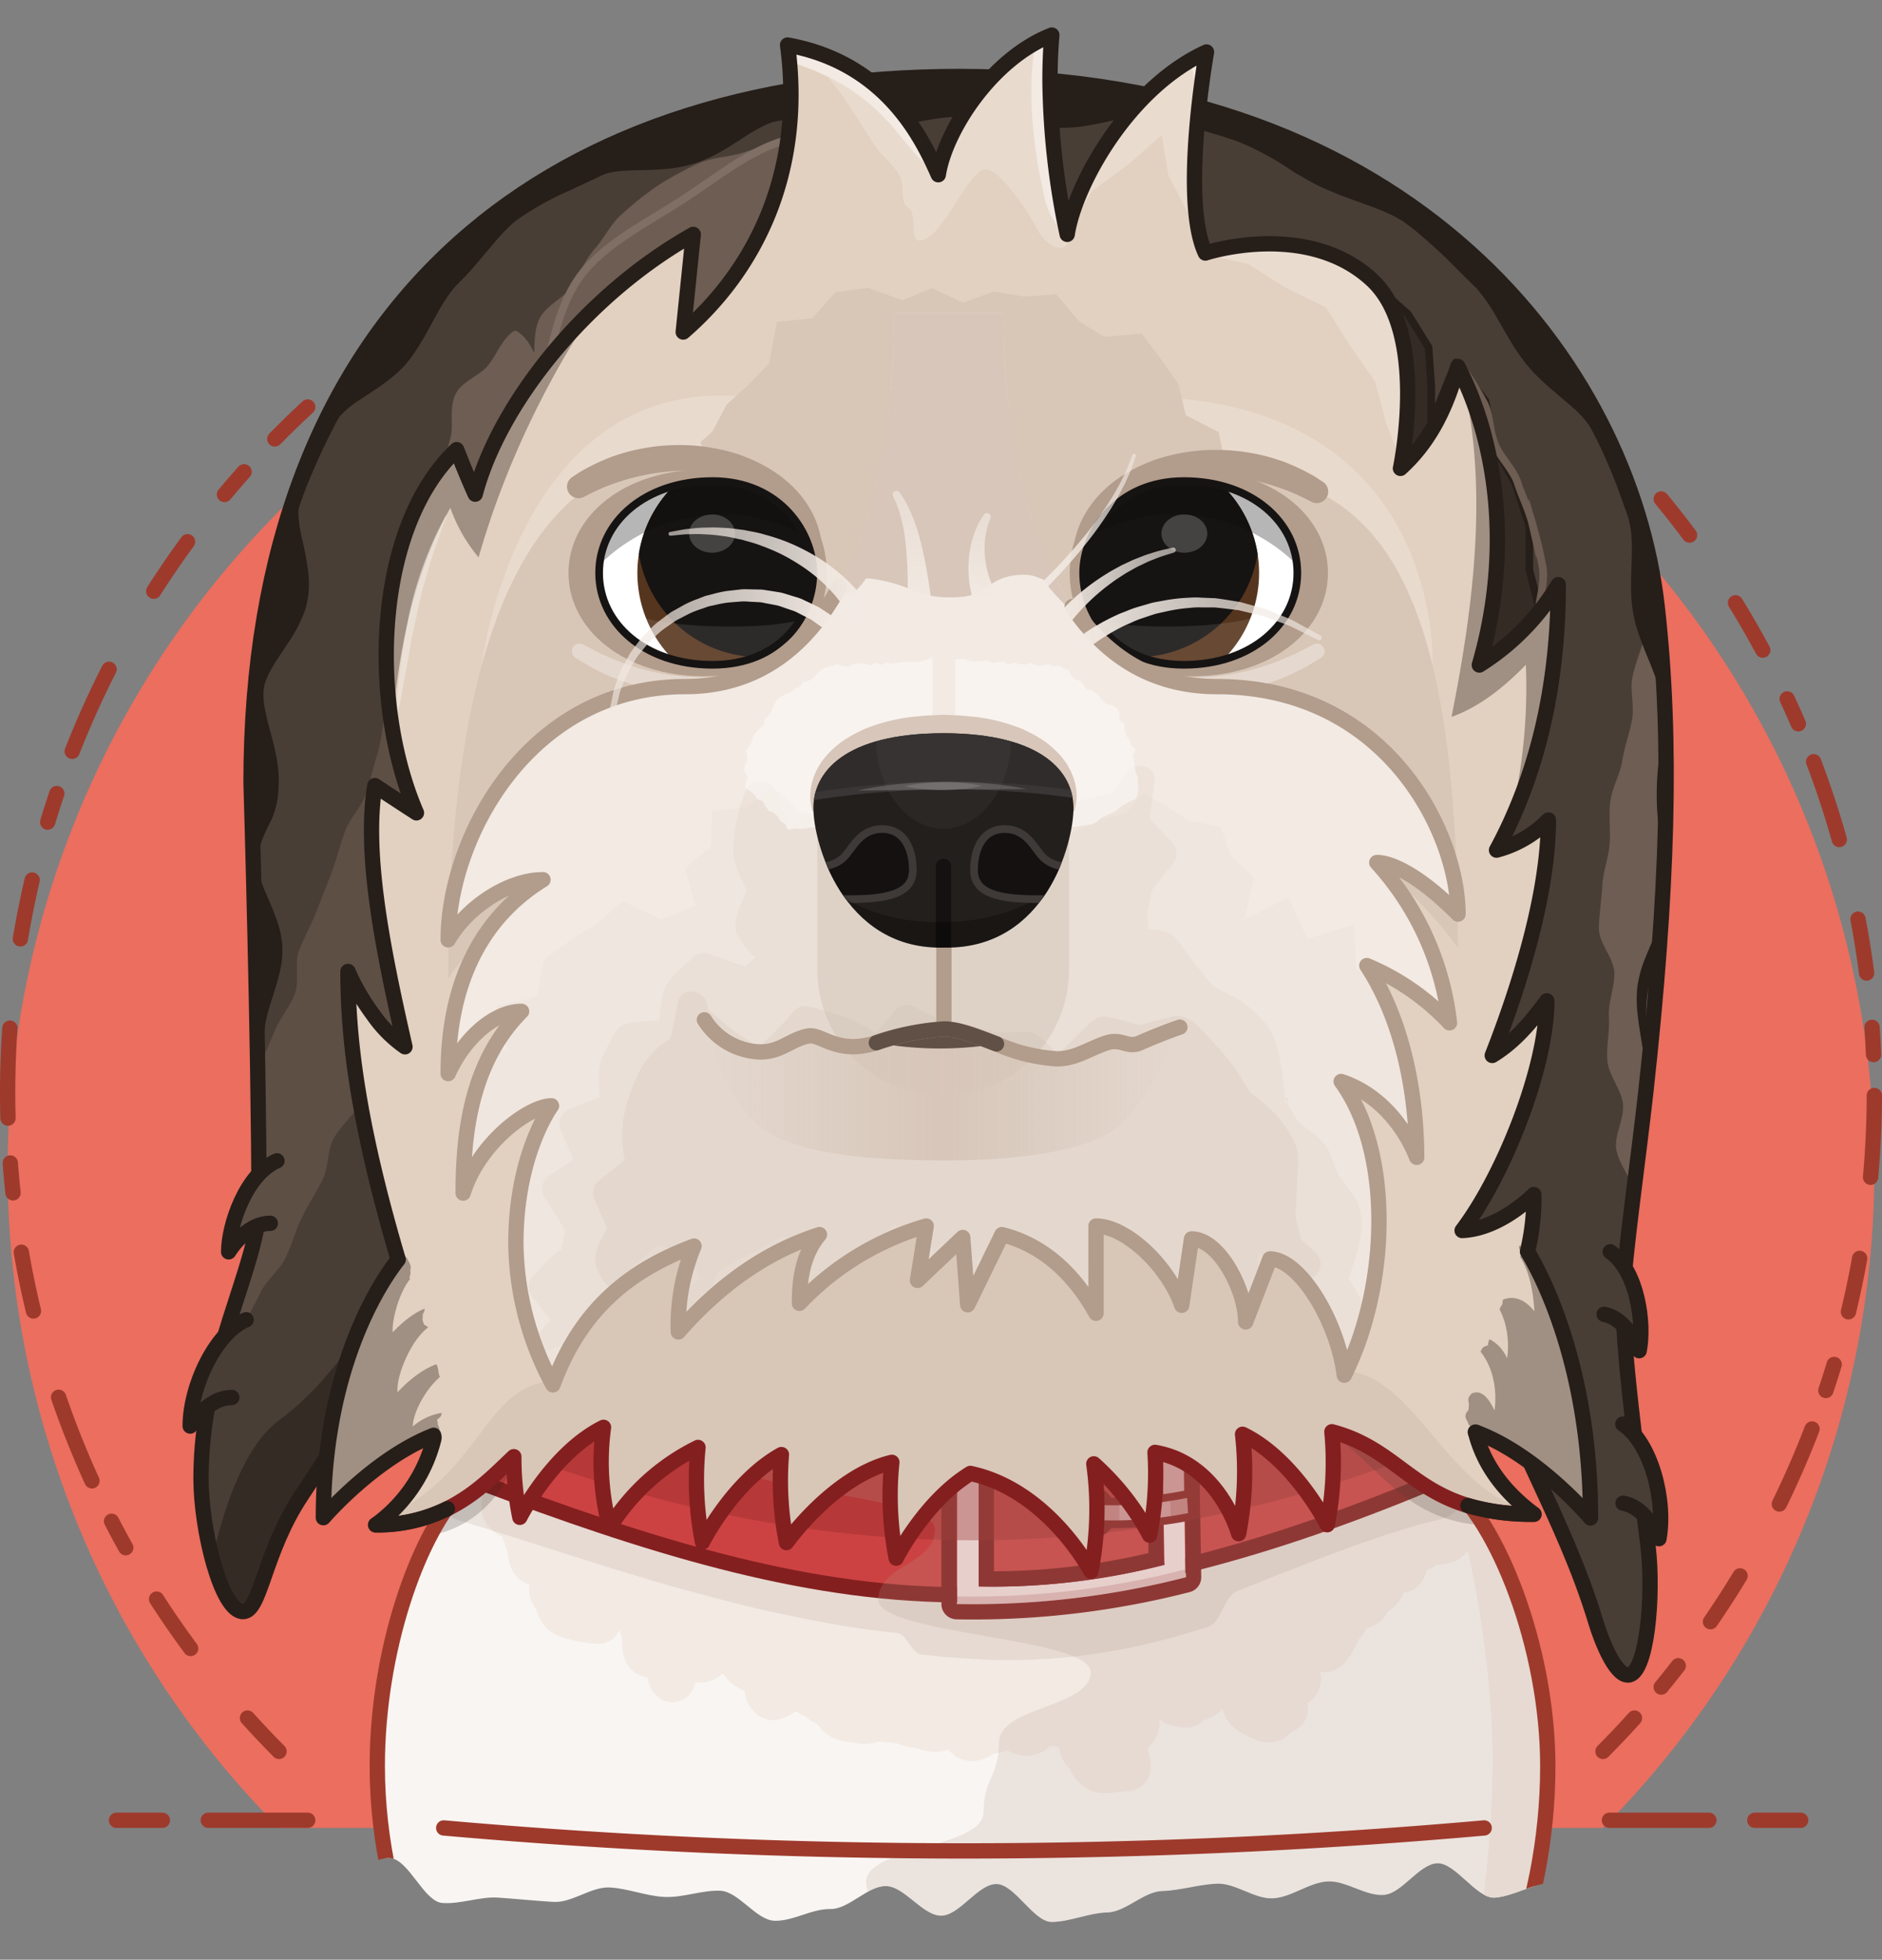 <svg xmlns="http://www.w3.org/2000/svg" xmlns:xlink="http://www.w3.org/1999/xlink" width="246" height="256" viewBox="0 0 246 256">
  <rect x="0" y="0" width="246" height="256" fill="#808080" stroke="none"/>
  <defs>
    <style>
      .a, .ag, .al, .az, .bi, .bl, .bq, .bv, .bz, .cb, .ci, .d, .e, .f, .g, .h, .o, .p, .s, .t {
        fill: none;
      }

      .b {
        isolation: isolate;
      }

      .c {
        fill: #eb6e5e;
      }

      .d, .e, .f, .g, .h {
        stroke: #9e3a2c;
      }

      .al, .bi, .bl, .bq, .bv, .bw, .bx, .by, .bz, .cb, .d, .e, .f, .g, .h, .o, .p, .r, .s, .t {
        stroke-linecap: round;
      }

      .al, .bq, .bv, .bw, .bx, .by, .bz, .cb, .d, .e, .f, .g, .h, .o, .r, .t {
        stroke-linejoin: round;
      }

      .ad, .ag, .bl, .bq, .bv, .bw, .bx, .bz, .cb, .d, .e, .f, .g, .h, .t {
        stroke-width: 2px;
      }

      .e {
        stroke-dasharray: 3.917 7.835 7.835 11.752;
      }

      .f {
        stroke-dasharray: 11.752 5.876 3.917 7.835 7.835 11.752;
      }

      .g {
        stroke-dasharray: 3.565 7.13 7.13 10.695;
      }

      .h {
        stroke-dasharray: 10.695 5.348 3.565 7.13 7.13 10.695;
      }

      .i {
        clip-path: url(#a);
      }

      .j {
        clip-path: url(#b);
      }

      .bw, .k {
        fill: #493e36;
      }

      .l, .r {
        fill: #6d5d52;
      }

      .bx, .m {
        fill: #5e4f45;
      }

      .n {
        fill: #352b25;
      }

      .bw, .bx, .o, .t {
        stroke: #261e19;
      }

      .p, .r {
        stroke: #6d5d52;
      }

      .ad, .ag, .ai, .az, .bi, .bl, .bo, .bp, .ci, .p, .s {
        stroke-miterlimit: 10;
      }

      .q {
        fill: #261e19;
      }

      .s {
        stroke: #7f6f65;
      }

      .u {
        clip-path: url(#c);
      }

      .v {
        fill: #e2d1c0;
      }

      .w, .z {
        fill: #f2eae3;
      }

      .am, .w, .y {
        opacity: 0.4;
      }

      .x {
        fill: #a09083;
      }

      .aa {
        fill: #f9f5f2;
      }

      .ab, .ag, .ak, .an, .aw, .bh {
        opacity: 0.2;
      }

      .ac, .bh {
        fill: #b29c8b;
      }

      .ad {
        fill: #cc4242;
      }

      .ad, .ai, .al, .cb {
        stroke: #841f1f;
      }

      .ae {
        clip-path: url(#d);
      }

      .af {
        fill: #f4dcdc;
      }

      .ag {
        stroke: #992828;
        stroke-linecap: square;
      }

      .ah {
        fill: #841f1f;
      }

      .ai {
        fill: #af3f3f;
      }

      .aj {
        clip-path: url(#e);
      }

      .ak, .am {
        fill: #992828;
      }

      .an {
        mix-blend-mode: multiply;
      }

      .ao {
        opacity: 0.6;
      }

      .ap, .by {
        fill: #d8c6b7;
      }

      .aq {
        fill: #e5d9cf;
      }

      .ar {
        clip-path: url(#f);
      }

      .as, .aw, .ay {
        fill: #fff;
      }

      .at {
        clip-path: url(#g);
      }

      .au {
        fill: #56351e;
      }

      .av {
        fill: #161313;
      }

      .ax {
        fill: #0f0d0c;
      }

      .ax, .br {
        opacity: 0.3;
      }

      .ay, .bd, .bu {
        opacity: 0.1;
      }

      .az {
        stroke: #161313;
      }

      .ba {
        clip-path: url(#h);
      }

      .bb {
        clip-path: url(#i);
      }

      .bc {
        clip-path: url(#j);
      }

      .be {
        fill: #d7c6b9;
      }

      .bf {
        opacity: 0.3;
      }

      .bg {
        fill: #fcf8f7;
      }

      .bi {
        stroke: #f2eae3;
        stroke-width: 3px;
      }

      .bj {
        fill: url(#k);
      }

      .bk {
        fill: #605045;
      }

      .bl, .bz {
        stroke: #b29c8b;
      }

      .bm {
        clip-path: url(#l);
      }

      .bn {
        fill: #231f1d;
      }

      .bo {
        fill: #302c2b;
        stroke: #3a3635;
      }

      .bp {
        fill: #141110;
        stroke: #3f3a38;
      }

      .bq {
        stroke: #141110;
      }

      .bs {
        fill: #5b5857;
      }

      .bt, .bu {
        fill: #726f6e;
      }

      .bv {
        stroke: #605045;
      }

      .by {
        stroke: #d8c6b7;
      }

      .ca {
        fill: url(#m);
      }

      .cc {
        fill: url(#n);
      }

      .cd {
        fill: url(#o);
      }

      .ce {
        fill: url(#p);
      }

      .cf {
        fill: url(#q);
      }

      .cg {
        fill: url(#r);
      }

      .ch {
        fill: url(#s);
      }

      .ci {
        stroke: #a09083;
      }
    </style>
    <clipPath id="a">
      <path class="a" d="M223.826,242.732c-2.392.296-4.632.452-7.027.725-2.394.273-4.972-1.217-7.37-.966-2.397.251-4.514,3.24-6.915,3.469-2.399.229-4.697,1.719-7.099,1.926-2.401.207-5.212-4.667-7.617-4.482-2.402.185-4.534,3.966-6.94,4.129-2.404.163-4.945-1.902-7.353-1.76-2.405.142-4.707,2.085-7.115,2.205-2.406.12-4.908-2.013-7.317-1.914-2.407.099-4.775.889-7.186.966-2.408.078-4.745,2.74-7.156,2.796-2.408.057-4.813,1.208-7.225,1.244-2.409.036-4.871-4.975-7.283-4.96-2.409.015-4.806,4.142-7.218,4.137-2.409-.006-4.79-3.838-7.202-3.864-2.408-.026-4.858,3.042-7.27,2.996-2.408-.046-4.871,1.602-7.282,1.535-2.407-.066-4.705-3.84-7.115-3.926-2.407-.086-4.853.919-7.264.813-2.406-.106-4.766-1.113-7.176-1.238-2.405-.125-4.941,2.032-7.35,1.887-2.404-.144-4.813-.396-7.22-.56-2.403-.163-4.908.88-7.314.698-2.401-.182-4.38-5.661-6.785-5.862-2.4-.201-5.078,2.857-7.481,2.637-2.398-.219-5.008,1.645-7.409,1.407-2.397-.237-4.677-1.767-7.076-2.023-2.395-.256-6.399-1.135-8.797-1.409L22.579,3.359,225.347,1.448Z"/>
    </clipPath>
    <clipPath id="b">
      <path class="a" d="M31.758,210.524c-2.816,0-5.484-10.532-5.484-17.438,0-15.581,7.578-27.825,7.578-35.765,0-20.674-1.039-55.079-1.039-55.079,0-61.406,37.641-92.25,92.625-92.25,59.25,0,87.595,37.713,91.172,69.188,2.006,17.656,1.406,37.336-1.477,63.422-.965,8.729-2.812,21.586-2.953,26.227-.216,7.126,1.909,21.973,3.24,33.164.779,6.552-.179,16.82-2.631,16.82-1.714,0-3.506-4.644-4.173-6.852-4.285-14.195-11.779-24.975-15.724-39.286C184.736,143.09,174.935,51.243,174.935,51.243l-99.749-2.625S52.259,138.173,52.078,168.758C52.035,175.99,45.844,185.7,39.428,195.325,34.457,202.78,34.094,210.524,31.758,210.524Z"/>
    </clipPath>
    <clipPath id="c">
      <path class="a" d="M202.315,230.712c0,19.75-8.26,36.58-14.08,39.27-.86,9.73-9.4,20.87-18.74,20.87,0,4.85-10.48,17.47-23.33,17.47,0,4.1-8.13,11.01-19.85,11.01-11.73,0-19.86-6.91-19.86-11.01-12.85,0-23.32-12.62-23.32-17.47-9.26,0-17.7-11.02-18.72-20.57-5.68-2.59-15.1-19.57-15.1-39.57,0-15.25,5.32-29.79,10.51-35.52-1.06-9.83-3.97-18.36-6.59-26.76-6.5-20.85-7.75-32.72-7.75-41.53a28.722,28.722,0,0,0,3.28,5.64,16.739,16.739,0,0,0,4.17,4.2c-2.92-12.79-5.4-25.2-3.94-34.12,0,0,.67.44,1.68,1.11,1.01.66,2.37,1.55,3.76,2.45-6.2-14.34-5.57-37.22,5.25-47.44,0,0,.35.88.82,2.05.48,1.17,1.09,2.62,1.61,3.76,3.12-11.84,14.54-26.1,28.5-33.93l-1.31,12.75c9.4-8.12,15.86-20.87,13.64-37.49,13.02,2.33,17.7,12.44,19.7,16.94.94-5.93,7.08-15.24,14.84-18.24-.17,1.98-.24,3.96-.24,5.9a100.097,100.097,0,0,0,2.25,20.13c1.04-6.65,8.1-19.22,18.21-23.82,0,0-3.43,19.29-.15,26.26,0,0,13.18-4.34,21.71,3.45,7.58,6.91,3.79,24.68,3.79,24.68,4.02-3.63,6.1-8.29,7.5-13.31,5.08,9.76,7.15,24.04,2.81,38.99v.01a31.642,31.642,0,0,0,10.32-10.5c0,12.92-2.64,24.66-8.07,34.68a14.734,14.734,0,0,0,6.78-3.94c0,9.63-3.81,21.78-7.34,30.76,2.59-1.57,4.65-3.77,7.13-7.13,0,8.71-5.64,22.84-11.07,30,3.06-.12,6.45-1.91,9.38-4.69.26,12.57-8.48,22.76-11.35,37.52C195.735,198.582,202.315,215.212,202.315,230.712Z"/>
    </clipPath>
    <clipPath id="d">
      <path class="a" d="M154.643,185.61a120.885,120.885,0,0,1-29.713,3.374v20.552a111.208,111.208,0,0,0,30.01-3.499Zm-26.713,21.639v-16.619a97.833,97.833,0,0,0,23.978-2.728l.264,16.518A90.157,90.157,0,0,1,127.93,207.248Z"/>
    </clipPath>
    <clipPath id="e">
      <path class="a" d="M155.626,195.07a48.505,48.505,0,0,1-13.97.917l.196,2.994a50.439,50.439,0,0,0,13.97-.917Z"/>
    </clipPath>
    <clipPath id="f">
      <path class="a" d="M141.578,74.843c0,5.685,4.33,12,13.167,12s14.833-5.373,14.833-12-5.997-12-14.833-12S141.578,69.636,141.578,74.843Z"/>
    </clipPath>
    <clipPath id="g">
      <path class="a" d="M132.578,74.843a16,16,0,0,0,32,0,16,16,0,1,0-32,0Z"/>
    </clipPath>
    <clipPath id="h">
      <path class="a" d="M106.312,74.843c0,5.685-4.33,12-13.167,12s-14.833-5.373-14.833-12,5.997-12,14.833-12S106.312,69.636,106.312,74.843Z"/>
    </clipPath>
    <clipPath id="i">
      <path class="a" d="M115.312,74.843a16,16,0,1,1-32,0,16,16,0,1,1,32,0Z"/>
    </clipPath>
    <clipPath id="j">
      <path class="a" d="M58.583,122.769c0-13.395,10.612-33.08,30.984-33.08,28.957,0,27.237-48.783,27.237-48.783h14.359s-1.432,48.783,27.891,48.783c22.251,0,31.529,19.147,31.529,29.719-7.126-7.15-10.62-6.732-10.62-6.732a37.275,37.275,0,0,1,9.502,20.936l-10.806-7.478c4.199,6.382,6.485,15.375,6.521,25.049-1.69-4.285-5.127-8.348-9.874-9.908,6.816,9.342,6.22,26.777.409,38.366-.894-7.118-5.858-15.186-9.724-15.186l-3.167,8.225c0-4.137-3.447-10.842-7.08-10.842l-1.281,8.669c-1.7-5.024-7.227-10.351-11.202-10.351v11.403c-2.981-5.392-7.155-9.005-12.296-10.281l-4.471,9.16-.652-8.786-5.915,5.608,1.141-7.104A36.925,36.925,0,0,0,104.497,170.251c0-3.388.523-6.473,2.614-8.973-7.088,2.277-13.156,6.676-18.442,12.712a26.785,26.785,0,0,1,2.051-11.216c-8.606,3.209-14.895,8.451-18.444,18.133a39.447,39.447,0,0,1-4.844-18.507c0-11.684,4.658-17.946,4.658-17.946-2.911,0-9.494,4.826-11.551,11.403,0-8.148,1.157-17.237,7.639-23.741-3.562,0-7.518,3.515-9.595,8.132,0-13.833,5.894-21.329,12.39-25.33C66.49,114.918,61.07,118.457,58.583,122.769Z"/>
    </clipPath>
    <linearGradient id="k" x1="92.072" y1="142.403" x2="154.224" y2="142.403" gradientUnits="userSpaceOnUse">
      <stop offset="0" stop-color="#d7c6b9" stop-opacity="0"/>
      <stop offset="0.5" stop-color="#d7c6b9"/>
      <stop offset="1" stop-color="#d7c6b9" stop-opacity="0"/>
    </linearGradient>
    <clipPath id="l">
      <path class="a" d="M123.318,95.786c-12.987,0-17,5.153-17,9.769s3.852,18.231,16.568,18.231h.864c12.982,0,16.568-13.616,16.568-18.231S136.305,95.786,123.318,95.786Z"/>
    </clipPath>
    <linearGradient id="m" x1="86.124" y1="75.923" x2="114.77" y2="75.923" gradientUnits="userSpaceOnUse">
      <stop offset="0" stop-color="#f2eae3" stop-opacity="0.6"/>
      <stop offset="1" stop-color="#f2eae3"/>
    </linearGradient>
    <linearGradient id="n" x1="137.43" y1="77.099" x2="154.366" y2="77.099" gradientUnits="userSpaceOnUse">
      <stop offset="0" stop-color="#f2eae3"/>
      <stop offset="1" stop-color="#f2eae3" stop-opacity="0.6"/>
    </linearGradient>
    <linearGradient id="o" x1="138.498" y1="82.454" x2="173.433" y2="82.454" xlink:href="#n"/>
    <linearGradient id="p" x1="134.413" y1="68.84" x2="148.732" y2="68.84" xlink:href="#n"/>
    <linearGradient id="q" x1="78.852" y1="86.547" x2="109.686" y2="86.547" xlink:href="#m"/>
    <linearGradient id="r" x1="119.174" y1="79.433" x2="119.174" y2="63.094" xlink:href="#n"/>
    <linearGradient id="s" x1="128.291" y1="78.78" x2="128.291" y2="65.993" xlink:href="#n"/>
  </defs>
  <title>rio</title>
  <g class="b">
    <g>
      <path class="c" d="M209.528,238.786a122,122,0,1,0-173.056,0Z"/>
      <line class="d" x1="27.224" y1="237.786" x2="40.224" y2="237.786"/>
      <line class="d" x1="15.224" y1="237.786" x2="21.224" y2="237.786"/>
      <line class="d" x1="223.373" y1="237.786" x2="210.373" y2="237.786"/>
      <line class="d" x1="235.373" y1="237.786" x2="229.373" y2="237.786"/>
      <g>
        <path class="d" d="M40.224,53.164q-2.203,2.035-4.304,4.176"/>
        <path class="e" d="M31.906,61.631A122.364,122.364,0,0,0,17.048,82.262"/>
        <path class="f" d="M14.253,87.43A122.096,122.096,0,0,0,28.526,219.979"/>
        <path class="d" d="M32.35,224.431q2.008,2.228,4.122,4.355"/>
      </g>
      <g>
        <path class="d" d="M209.528,228.786q2.114-2.127,4.122-4.355"/>
        <path class="g" d="M217.143,220.382a122.264,122.264,0,0,0,12.977-19.164"/>
        <path class="h" d="M232.582,196.471a122.146,122.146,0,0,0-8.637-122.22"/>
        <path class="d" d="M220.844,69.9q-1.794-2.405-3.702-4.717"/>
      </g>
      <g class="i">
        <g>
          <g class="j">
            <path class="k" d="M31.758,210.524c-2.816,0-5.484-10.532-5.484-17.438,0-15.581,7.578-27.825,7.578-35.765,0-20.674-1.039-55.079-1.039-55.079,0-61.406,37.641-92.25,92.625-92.25,59.25,0,87.595,37.713,91.172,69.188,2.006,17.656,1.406,37.336-1.477,63.422-.965,8.729-2.812,21.586-2.953,26.227-.216,7.126,1.909,21.973,3.24,33.164.779,6.552-.179,16.82-2.631,16.82-1.714,0-3.506-4.644-4.173-6.852-4.285-14.195-11.779-24.975-15.724-39.286C184.736,143.09,174.935,51.243,174.935,51.243l-99.749-2.625S52.259,138.173,52.078,168.758C52.035,175.99,45.844,185.7,39.428,195.325,34.457,202.78,34.094,210.524,31.758,210.524Z"/>
            <path class="l" d="M217.827,72.408c-2.495-1.175-.189,2.162-1.089,5.511-.406,1.512-1.288,3.195-1.772,5.227-.393,1.648-1.18,3.368-1.586,5.298-.359,1.71.287,3.712-.057,5.604-.317,1.748-.996,3.488-1.28,5.361-.269,1.776-1.347,3.494-1.57,5.356-.215,1.798.081,3.69-.075,5.546-.153,1.817-.885,3.63-.968,5.48-.082,1.831-.432,3.702-.432,5.545,0,1.901,1.942,3.783,2.014,5.702.071,1.914-.834,3.868-.703,5.771.132,1.924-.382,3.901-.202,5.785.185,1.937,1.806,3.693,2.029,5.557.233,1.952-1.136,4.069-.878,5.905.278,1.977,1.924,3.677,2.214,5.476.325,2.023.042,4.021.356,5.76.385,2.136,1.329,3.922,1.65,5.522.708,3.527-.521,8.238.62,5.607C221.187,137.961,222.091,104.54,217.827,72.408Z"/>
            <path class="m" d="M52.031,87.616c-.42,1.764-1.084,3.483-1.601,5.296-.498,1.748-.492,3.676-1.067,5.465-.558,1.735-.92,3.57-1.538,5.341-.602,1.725-2.095,3.152-2.743,4.908-.634,1.717-1.035,3.538-1.703,5.281-.656,1.712-1.338,3.43-2.016,5.165-.669,1.711-1.577,3.34-2.259,5.071-.674,1.712.101,4.005-.577,5.733-.673,1.716-1.995,3.184-2.663,4.914-.664,1.723-1.523,3.375-2.174,5.109-.649,1.732-2.226,3.131-2.852,4.871-.627,1.742-.325,3.818-.921,5.567-.597,1.755-.874,3.608-1.431,5.368-.56,1.77-1.315,3.469-1.825,5.24-.514,1.785-.956,3.579-1.411,5.364-.459,1.802-.826,3.61-1.215,5.408-.393,1.818-.649,3.643-.96,5.455-.315,1.834-.291,3.686-.512,5.511-.224,1.847-.552,3.645-.67,5.48-.119,1.855-.541,3.403-.541,5.244.941-1.572,1.265-3.205,2.175-4.855.89-1.613,2.145-3.044,3.007-4.708.852-1.644,1.274-3.511,2.103-5.182.827-1.668,1.992-3.168,2.798-4.841.812-1.686,1.801-3.28,2.596-4.95.808-1.697,2.521-2.944,3.313-4.6.816-1.707,1.282-3.544,2.084-5.182.838-1.712,1.856-3.271,2.683-4.879.881-1.713.639-3.952,1.511-5.513.954-1.706,2.499-2.961,3.448-4.441,1.08-1.684,1.697-3.549,2.78-4.876,1.312-1.608,2.374-3.42,3.704-4.395C59.247,117.656,58.921,101.822,52.031,87.616Z"/>
            <path class="n" d="M26.274,212.11s2.23-20.645,10.092-26.48c13.869-10.294,20.857-32.538,20.857-32.538v28.268L36.866,216.922Z"/>
            <g>
              <polygon class="n" points="174.66 43.202 180.525 37.953 184.022 41.02 186.725 45.364 187.081 50.489 187.069 55.33 190.289 47.356 194.171 52.401 195.289 58.213 198.122 63.228 199.898 68.693 199.909 74.475 201.401 80.268 197.316 84.858 192.857 88.868 189.944 94.266 185.175 97.981 181.4 102.612 176.629 107.298 177.125 101.676 176.578 96.37 176.662 91.04 177.052 85.694 176.901 80.369 176.744 75.045 175.42 69.772 175.57 64.433 174.362 59.156 174.526 53.814 174.431 48.476 174.66 43.202"/>
              <polygon class="o" points="174.66 43.202 180.525 37.953 184.022 41.02 186.725 45.364 187.081 50.489 187.069 55.33 190.289 47.356 194.171 52.401 195.289 58.213 198.122 63.228 199.898 68.693 199.909 74.475 201.401 80.268 197.316 84.858 192.857 88.868 189.944 94.266 185.175 97.981 181.4 102.612 176.629 107.298 177.125 101.676 176.578 96.37 176.662 91.04 177.052 85.694 176.901 80.369 176.744 75.045 175.42 69.772 175.57 64.433 174.362 59.156 174.526 53.814 174.431 48.476 174.66 43.202"/>
            </g>
            <path class="p" d="M190.827,47.658a38.767,38.767,0,0,1,3.089,4.884c.89,1.607.758,3.791,1.531,5.604.741,1.736,2.354,3.162,2.952,4.991.6,1.834,1.515,3.62,1.937,5.455a55.099,55.099,0,0,1,1.341,5.683c.23,2.032-.486,4.084-.603,5.844"/>
            <path class="q" d="M35.197,157.321s-.01-.098-.03-.291a6.752,6.752,0,0,0-.128-.85,19.171,19.171,0,0,0-1.031-3.178A31.143,31.143,0,0,1,32.239,147.782a32.178,32.178,0,0,1-.039-7.492c.083-1.369.158-2.794.113-4.253q-.023-.572-.046-1.156a11.85,11.85,0,0,1,.037-1.298,21.003,21.003,0,0,1,.373-2.559c.327-1.685.794-3.353,1-4.964a8.367,8.367,0,0,0,.005-2.362,10.213,10.213,0,0,0-.695-2.243c-.664-1.613-1.728-3.219-2.605-5.394a10.32,10.32,0,0,1-.532-1.826,10.112,10.112,0,0,1-.112-1.069l-.03-.782a14.92,14.92,0,0,1,.34-3.715,22.357,22.357,0,0,1,1.227-3.316,6.617,6.617,0,0,0,.378-2.472c-.008-.224-.005-.511-.018-.685-.023-.261-.029-.618-.066-.801-.055-.368-.137-.859-.258-1.349-.233-.981-.573-2.021-.942-3.14a37.624,37.624,0,0,1-1.071-3.683,15.088,15.088,0,0,1-.316-2.184,9.26,9.26,0,0,1-.021-1.191l.009-.305.041-.389.053-.457a5.859,5.859,0,0,1,.112-.611l.157-.684c.118-.384.232-.763.366-1.127a18.933,18.933,0,0,1,.907-2.02c.65-1.258,1.348-2.372,1.95-3.418a14.19,14.19,0,0,0,1.333-2.828c.082-.212.082-.383.14-.572-.053.321-.007.02-.015.06l.014-.121.028-.242a1.735,1.735,0,0,0,.029-.394,10.917,10.917,0,0,0-.115-1.227,34.544,34.544,0,0,0-.815-3.509,24.091,24.091,0,0,1-.852-4.589,10.075,10.075,0,0,1,.257-3.003l.101-.402.095-.324.153-.488.339-1.034q.686-2.036,1.475-4.047.79-2.011,1.672-4.004.451-.992.905-1.989l.233-.496.353-.656.128-.233c.036-.07.154-.242.23-.357q.258-.385.535-.759a19.421,19.421,0,0,1,3.932-3.605c1.247-.907,2.438-1.669,3.322-2.401a9.028,9.028,0,0,0,1.082-1.022l.166-.222.043-.053c-.002.005.067-.086.006-.002l.152-.227.293-.443.211-.348c.627-1.036,1.253-2.284,1.949-3.631A34.09,34.09,0,0,1,52.496,33.357c.274-.373.553-.744.868-1.112.15-.185.308-.367.479-.546l.446-.477c.579-.597.854-.922,1.329-1.479,1.77-2.074,3.54-4.761,6.401-7.272.356-.312.738-.614,1.137-.909l.318-.232.233-.164.505-.347c.791-.534,1.464-.938,2.204-1.374,1.448-.841,2.89-1.582,4.302-2.285q2.056-1.003,4.121-2.011a13.629,13.629,0,0,1,1.411-.604c.312-.11.658-.229.95-.312l.789-.197a20.763,20.763,0,0,1,2.909-.418c1.794-.139,3.361-.124,4.666-.232a12.668,12.668,0,0,0,1.744-.23,6.269,6.269,0,0,0,1.441-.474l.264-.126.38-.197c.265-.148.526-.29.815-.47.559-.335,1.177-.747,1.829-1.174A31.636,31.636,0,0,1,96.77,8.026a15.975,15.975,0,0,1,1.518-.565,7.818,7.818,0,0,1,.813-.232l.419-.101L99.73,7.08c.037-.013.484-.088.361-.065l.581-.089c.23-.032.637-.065.948-.088.359-.03.625-.029.888-.028.266.002.548-.005.796.014a38.169,38.169,0,0,1,5.281.741,19.752,19.752,0,0,0,3.774.446l.354-.021.142-.007.293-.031c.431-.042.682-.084,1.003-.125.685-.101,1.4-.227,2.14-.365,1.488-.277,3.093-.602,4.833-.848.865-.125,1.775-.218,2.703-.275.916-.064,1.943-.054,2.739-.026A89.906,89.906,0,0,1,136.404,7.542a12.561,12.561,0,0,0,3.562.189c1.173-.127,2.582-.437,4.209-.768a21.12,21.12,0,0,1,5.86-.511,13.627,13.627,0,0,1,1.725.255l1.165.26,2.358.567q2.343.589,4.651,1.279l2.3.716,1.144.379,1.227.427.537.206.674.282c.499.207.868.399,1.289.599.798.408,1.567.833,2.285,1.268,1.44.866,2.741,1.755,3.955,2.539.61.396,1.195.765,1.762,1.095.574.34,1.082.606,1.731.914,1.082.516,2.462,1.054,3.85,1.589,1.41.552,2.912,1.124,4.474,1.911a21.573,21.573,0,0,1,2.355,1.356c.862.573,1.327.963,2.076,1.552a76.13,76.13,0,0,1,6.645,6.41l1.467,1.508.447.464.387.417c.322.373.673.777.915,1.109a30.403,30.403,0,0,1,2.561,4.128c1.404,2.65,2.454,4.932,3.875,6.433,1.529,1.735,3.793,3.381,5.925,5.847a16.174,16.174,0,0,1,1.512,2.074c.211.376.472.84.618,1.159l.439.94c.598,1.304,1.123,2.571,1.616,3.856q.736,1.92,1.361,3.826c.207.636.414,1.268.602,1.902q.288,1.004.573,2l.11.464.055.231.061.317c.081.43.157.869.187,1.227a18.855,18.855,0,0,1,.118,2.2c.002,1.419-.118,2.73-.228,3.959-.112,1.228-.22,2.377-.242,3.435-.014.502.008,1.086.035,1.445.036.272.067.649.108.813.037.205.064.408.13.669.437,1.98,1.34,4.12,2.023,6.463a19.913,19.913,0,0,1,.747,3.716,16.112,16.112,0,0,1,.051,1.856c-.021.645-.062,1.242-.119,1.809-.234,2.296-.666,4.371-.979,6.333a31.785,31.785,0,0,0-.495,5.602c.033,3.67.519,7.368.181,10.845a9.744,9.744,0,0,1-.19,1.331l-.171.717-.206.632a18.434,18.434,0,0,1-.988,2.277c-.711,1.407-1.443,2.64-2.035,3.84a13.537,13.537,0,0,0-1.267,3.457,16.931,16.931,0,0,0-.253,3.298c.027,2.105.203,3.932.237,5.415a23.798,23.798,0,0,1-.095,3.386c-.08.761-.151,1.148-.151,1.148s.025-.394.015-1.154a26.971,26.971,0,0,0-.285-3.338c-.186-1.457-.55-3.231-.806-5.393a17.466,17.466,0,0,1-.089-3.572,15.095,15.095,0,0,1,1.053-3.969c.512-1.322,1.146-2.65,1.686-4.014a16.126,16.126,0,0,0,.689-2.072l.12-.521.069-.471a7.739,7.739,0,0,0,.06-1.115c.004-3.168-.658-6.599-1.017-10.579a35.553,35.553,0,0,1,.082-6.227c.179-2.079.443-4.141.494-6.138.012-.505.006-.99-.009-1.434a14.216,14.216,0,0,0-.123-1.423,15.415,15.415,0,0,0-.747-2.797c-.681-1.961-1.73-4.035-2.488-6.626-.095-.306-.183-.684-.266-1.059-.098-.412-.121-.63-.181-.945a19.133,19.133,0,0,1-.195-2.138c-.05-1.35.002-2.629.041-3.849.04-1.219.072-2.384.004-3.464a12.999,12.999,0,0,0-.175-1.551c-.038-.269-.091-.449-.133-.639l-.032-.149-.068-.228-.137-.456q-.608-1.688-1.227-3.405-.658-1.753-1.406-3.483c-.495-1.148-1.035-2.304-1.594-3.4l-.445-.856c-.146-.283-.236-.391-.354-.599a9.69,9.69,0,0,0-.925-1.143c-1.452-1.597-3.723-3.132-6.01-5.429-.272-.262-.61-.651-.912-.989l-.349-.421-.166-.202-.241-.316c-.506-.67-.943-1.339-1.36-1.999-.816-1.314-1.509-2.588-2.19-3.743a23.094,23.094,0,0,0-2.065-3.061c-.187-.244-.32-.37-.464-.545-.079-.091-.24-.245-.356-.365l-.31-.307-1.595-1.558a69.481,69.481,0,0,0-6.098-5.619c-.416-.313-1.111-.84-1.498-1.065a13.69,13.69,0,0,0-1.522-.818c-1.106-.525-2.406-.995-3.797-1.497-1.417-.511-2.86-1.011-4.521-1.748-.721-.319-1.565-.732-2.302-1.145-.751-.412-1.458-.835-2.131-1.248a36.559,36.559,0,0,0-7.264-3.91l-2.001-.646-2.117-.63q-2.13-.606-4.299-1.123l-2.167-.492-1.109-.233a4.164,4.164,0,0,0-.579-.073,13.306,13.306,0,0,0-3.398.418c-1.424.298-3.058.718-4.993.945-.232.033-.493.048-.743.069-.266.017-.469.045-.803.047l-.922.007-.624-.029-.293-.016-.497-.047-.645-.07-1.258-.161a87.406,87.406,0,0,0-8.829-1.109,18.796,18.796,0,0,0-1.972.022c-.64.043-1.295.109-1.985.213-1.374.196-2.851.504-4.454.801-.806.147-1.64.291-2.511.416-.458.061-.985.13-1.338.162l-.293.03c-.205.023-.293.021-.446.032l-.824.04a27.83,27.83,0,0,1-5.578-.616,31.361,31.361,0,0,0-4.031-.618c-.143-.015-.254-.004-.38-.008a38.139,38.139,0,0,0-.511.009l-.581.087c-.219.037.129-.026.072-.012l-.076.02-.152.037a1.768,1.768,0,0,0-.317.088,6.998,6.998,0,0,0-.685.251,24.249,24.249,0,0,0-3.407,1.958c-.661.42-1.348.868-2.132,1.327-.377.227-.802.458-1.222.681l-.663.332c-.23.113-.535.241-.802.355a14.988,14.988,0,0,1-3.009.913,21.408,21.408,0,0,1-2.88.353c-1.795.112-3.334.078-4.628.17a12.312,12.312,0,0,0-1.682.208l-.337.077a.897.897,0,0,1-.152.041,6.642,6.642,0,0,0-.722.287q-2.105.987-4.201,1.97a37.373,37.373,0,0,0-7.038,3.962c-1.781,1.435-3.497,3.747-5.635,6.196-.506.575-1.238,1.355-1.713,1.813l-.326.332a3.383,3.383,0,0,0-.265.286c-.177.192-.349.412-.522.632a26.57,26.57,0,0,0-2.035,3.278c-.693,1.252-1.407,2.621-2.33,4.064l-.377.576-.323.461-.158.223c-.112.16-.104.137-.162.214l-.128.16-.519.628a16.653,16.653,0,0,1-2.116,1.925c-1.389,1.065-2.651,1.829-3.75,2.568A13.007,13.007,0,0,0,44.561,54.223a.439.439,0,0,1-.093.099c-.025.031-.025-.007-.074.078l-.137.227-.137.227-.068.114c-.113.206.077-.153.036-.074l-.236.453q-.461.911-.92,1.817-.9,1.82-1.707,3.652-.809,1.829-1.51,3.661l-.338.902-.174.481-.043.12a.297.297,0,0,0-.011.044l-.024.093a3.237,3.237,0,0,0-.129,1.028,18.185,18.185,0,0,0,.509,3.333,39.318,39.318,0,0,1,.784,4.259,13.325,13.325,0,0,1,.044,2.686,4.853,4.853,0,0,1-.072.575l-.109.661a12.465,12.465,0,0,1-.375,1.3,18.629,18.629,0,0,1-2.117,4.027c-.735,1.116-1.432,2.107-1.983,3.041a13.525,13.525,0,0,0-.707,1.342l-.248.621c-.019.072-.041.142-.067.212a.964.964,0,0,0-.083.288l-.079.453-.02.113c-.022.169.006-.1.003-.047l-.011.153a4.12,4.12,0,0,0-.028.635,9.597,9.597,0,0,0,.121,1.414,32.961,32.961,0,0,0,.747,3.227c.303,1.141.627,2.341.854,3.623a17.786,17.786,0,0,1,.249,2.055c.03.384.012.598.021.903.003.393-.02.673-.03,1.012a11.264,11.264,0,0,1-.911,4.053,24.985,24.985,0,0,0-1.26,2.711,7.422,7.422,0,0,0-.286,1.245,12.085,12.085,0,0,0-.138,1.341l-.028.782c-.006.151.007.314.011.479a6.37,6.37,0,0,0,.247,1.144c.508,1.659,1.495,3.474,2.164,5.458a12.95,12.95,0,0,1,.698,3.222,11.542,11.542,0,0,1-.238,3.082c-.39,1.925-1.016,3.545-1.458,5.085a18.637,18.637,0,0,0-.533,2.226,8.835,8.835,0,0,0-.126,1.054q-.029.582-.057,1.15c-.093,1.582-.304,3.045-.51,4.412-.208,1.367-.407,2.64-.538,3.837a16.925,16.925,0,0,0-.126,3.314,30.596,30.596,0,0,0,1.188,5.211,17.646,17.646,0,0,1,.677,3.323,6.848,6.848,0,0,1,.028.867Z"/>
          </g>
          <path class="r" d="M60.966,74.9c-3.749.22-1.837-3.699-3.343-7.16-1.088-2.5.142-1.914.645-5.124a38.52,38.52,0,0,1,1.089-5.252c.493-1.653-.201-3.926.626-5.629.772-1.591,3.142-2.29,4.277-3.769,1.078-1.404,1.627-3.086,3.093-4.256,1.829,1.225,2.341,3.686,2.679,4.33.555-1.63.007-4.289.924-6.17.789-1.62,3.076-2.525,4.198-4.211,1.015-1.525,1.661-3.362,2.993-4.854,1.226-1.373,2.079-3.288,3.61-4.567a40.441,40.441,0,0,1,4.585-3.631,43.937,43.937,0,0,1,5.152-2.804c1.677-.743,3.78-.781,5.698-1.364a60.431,60.431,0,0,1,5.937-1.612C102.242,36.552,86.947,55.334,60.966,74.9Z"/>
          <path class="s" d="M71.303,48.141c1.227-3.605,1.702-9.298,5.823-13.597,3.26-3.402,8.062-5.823,12.372-8.633,4.264-2.781,8.442-6.241,13.078-7.561"/>
          <path class="t" d="M31.758,210.524c-2.816,0-5.484-10.532-5.484-17.438,0-15.581,7.578-27.825,7.578-35.765,0-20.674-1.039-55.079-1.039-55.079,0-61.406,37.641-92.25,92.625-92.25,59.25,0,87.595,37.713,91.172,69.188,2.006,17.656,1.406,37.336-1.477,63.422-.965,8.729-2.812,21.586-2.953,26.227-.216,7.126,1.909,21.973,3.24,33.164.779,6.552-.179,16.82-2.631,16.82-1.714,0-3.506-4.644-4.173-6.852-4.285-14.195-11.779-24.975-15.724-39.286C184.736,143.09,174.935,51.243,174.935,51.243l-99.749-2.625S52.259,138.173,52.078,168.758C52.035,175.99,45.844,185.7,39.428,195.325,34.457,202.78,34.094,210.524,31.758,210.524Z"/>
          <g class="u">
            <path class="v" d="M189.056,228.866c-.484-12.695-.821-18.319-.821-26.03,0-20.125,12.57-31.741,12.259-46.781-2.931,2.781-6.324,4.563-9.375,4.688,5.426-7.165,11.063-21.287,11.063-30-2.472,3.363-4.537,5.561-7.125,7.125,3.524-8.972,7.341-21.122,7.341-30.753a14.812,14.812,0,0,1-6.778,3.941c5.421-10.022,8.062-21.76,8.062-34.687a31.564,31.564,0,0,1-10.312,10.499l-.001-0c4.335-14.958,2.261-29.239-2.813-38.999-1.404,5.02-3.482,9.682-7.5,13.312,0,0,3.787-17.764-3.791-24.682-8.531-7.787-21.709-3.443-21.709-3.443-3.282-6.97.146-26.264.146-26.264-10.109,4.604-17.169,17.168-18.206,23.823l-.001-0c-1.277-6.124-2.871-15.992-2.011-26.028-7.756,2.993-13.896,12.309-14.835,18.238-2-4.5-6.684-14.61-19.705-16.939,2.223,16.622-4.235,29.366-13.637,37.483l-0,0L90.619,30.618c-13.961,7.835-25.384,22.093-28.5,33.937l-0,0c-1.04-2.281-2.437-5.812-2.437-5.812-10.821,10.218-11.447,33.099-5.251,47.436l-0.0.001c-2.771-1.797-5.437-3.562-5.437-3.562-1.456,8.924,1.023,21.331,3.937,34.124l-0.0.001c-2.675-1.641-5.946-6.281-7.446-9.836,0,8.805,1.25,20.68,7.75,41.524,3.274,10.499,7,21.212,7,34.406,0,10.928-.035,13.03-.409,23.69Z"/>
            <path class="w" d="M122.65,22.824c-4.388-10.543-11.354-15.296-19.705-16.939,5.118,2.445,8.15,8.12,11.227,12.866,1.134,1.749,2.619,2.632,3.523,4.415.508,1.003-.005,3.381.947,3.902,1.402.768.11,4.409,1.599,4.347,3.048-.128,6.471-9.756,8.78-9.294,1.967.393,5.321,5.44,6.478,7.667,1.808,3.478,4.752,3.117,3.999.828A91.389,91.389,0,0,1,137.485,4.586,25.623,25.623,0,0,0,122.65,22.824Z"/>
            <path class="x" d="M51.272,94.837c.937-11.224,3.153-20.335,7.589-28.501a20.981,20.981,0,0,0,3.695,6.474c5.061-17.64,15.066-35.603,30.512-51.598L64.694,36.775,39.159,69.843Z"/>
            <path class="x" d="M196.619,110.055a72.726,72.726,0,0,0,2.83-23.212c-3.25,3.347-6.489,5.675-9.717,6.8,2.883-14.608,6.05-35.14-1.177-52.009l16.581,17.053,9.311,40.729Z"/>
            <g class="y">
              <polygon class="z" points="139.349 30.78 142.656 25.044 147.568 21.412 151.845 17.648 152.723 22.914 155.329 27.922 156.806 32.777 158.221 27.498 158.062 21.9 158.38 16.322 159.194 10.768 158.693 5.565 154.808 7.138 150.576 9.235 146.165 10.517 143.534 14.866 141.227 19.691 138.923 24.774 139.349 30.78"/>
            </g>
            <g class="y">
              <path class="z" d="M187.422,45.235,185.748,50.719l-.455,5.306-1.938,4.833-2.121-5.431L179.747,49.854l-3.294-4.713-3.116-4.975-5.285-2.579-4.88-3.101-6.254-1.39,2.484-7.491C171.029,28.64,181.164,33.963,187.422,45.235Z"/>
            </g>
            <path class="aa" d="M179.625,189.712s22.686-6,22.686,41c0,40.679-18.686,40.494-18.686,40.494l-115,.185s-19.314,0-19.314-40.679c0-47,20.314-41,20.314-41Z"/>
            <path class="z" d="M122.65,22.824a10.37,10.37,0,0,1-1.04-.81,23.7,23.7,0,0,1-2.238-2.224c-.411-.469-.851-.964-1.277-1.506-.444-.527-.865-1.11-1.365-1.655-.473-.569-1.013-1.1-1.54-1.654-.569-.511-1.095-1.078-1.706-1.547-.569-.519-1.222-.923-1.815-1.383-.618-.423-1.241-.822-1.859-1.178-.648-.303-1.211-.717-1.827-.957-.61-.248-1.154-.56-1.701-.752-.541-.207-1.044-.383-1.482-.572-.448-.158-.852-.263-1.178-.375-.655-.217-1.031-.357-1.031-.357l-.194-.072a2.001,2.001,0,0,1,.898-3.865s.454.046,1.25.153c.398.058.882.124,1.435.229.549.126,1.16.304,1.833.484a18.038,18.038,0,0,1,2.12.771,21.234,21.234,0,0,1,2.276,1.106c.757.445,1.521.943,2.274,1.473a21.822,21.822,0,0,1,2.124,1.808,23.388,23.388,0,0,1,1.909,2.008,25.574,25.574,0,0,1,1.58,2.139,15.249,15.249,0,0,1,2.088,4.144A10.525,10.525,0,0,1,122.65,22.824Z"/>
            <path class="z" d="M154.433,5.925c2.333,3.393,2.304,8.348,1.69,13.688L160.54,0Z"/>
            <path class="z" d="M139.496,30.614s-.111-.082-.321-.235a7.587,7.587,0,0,1-.74-.698,7.976,7.976,0,0,1-1.602-2.759c-.194-.6-.329-1.264-.484-1.965-.147-.704-.302-1.446-.462-2.213-.319-1.539-.534-3.202-.738-4.87-.192-1.67-.284-3.351-.328-4.932-.014-.79.002-1.556.011-2.281-.008-.725.084-1.412.12-2.045.046-.632.118-1.212.166-1.725.052-.512.097-.96.17-1.326l.203-1.149.033-.184a1.996,1.996,0,0,1,3.953.526s-.035.395-.097,1.087c-.07.691-.13,1.683-.189,2.876-.032,1.194-.117,2.59-.132,4.094-.039,1.503.023,3.109.044,4.722.027,1.614.109,3.23.206,4.747.095,1.518.256,2.929.339,4.151a15.843,15.843,0,0,1,.047,1.683c-.019.507-.022.948-.048,1.318-.041.374-.073.667-.094.868Z"/>
            <path class="z" d="M63,184.695c.07.141-.149,11.143.031,11.172a4.883,4.883,0,0,0,.143,2.361,4.499,4.499,0,0,0,2.528,2.521,8.095,8.095,0,0,0,.626,1.789c.009.077.014.156.021.234a5.463,5.463,0,0,0,.817,2.714,3.909,3.909,0,0,0,2.039,1.521,3.836,3.836,0,0,0,.801,3.074c.051.111.127.308.181.446a5.265,5.265,0,0,0,1.742,2.584c1.777,1.283,5.856,1.64,6.264,1.64a3.002,3.002,0,0,0,2.799-1.919c.104.473.222.93.354,1.378.008.105.003.216.003.325a5.735,5.735,0,0,0,.503,2.644,3.548,3.548,0,0,0,2.834,1.93,3.541,3.541,0,0,0,1.455,2.679,3.001,3.001,0,0,0,4.62-1.529,4.314,4.314,0,0,0,.134-.543,3.627,3.627,0,0,0,2.23-.228,4.718,4.718,0,0,0,1.326-.881c.022,0,.045,0,.067-.001a5.408,5.408,0,0,0,1.393,1.482,14.229,14.229,0,0,0,1.434.861,4.452,4.452,0,0,0,2.087,3.347c1.802.972,3.461.008,4.58-.78a4.871,4.871,0,0,0,1.125.643,3.204,3.204,0,0,1,.364.249,7.914,7.914,0,0,0,1.365.836l.062.079a4.928,4.928,0,0,0,2.569,1.94,13.208,13.208,0,0,0,1.708.327c.276.04.554.076.819.136a5.419,5.419,0,0,0,2.708-.183c.068-.019.137-.039.205-.057.488.073.954.114,1.374.151.279.024.561.049.832.083a5.15,5.15,0,0,1,.497.157,7.747,7.747,0,0,0,1.964.47c.094.011.354.084.545.138a8.058,8.058,0,0,0,1.944.363,4.853,4.853,0,0,0,1.86-.308,4.041,4.041,0,0,0,3.19,1.516,5.459,5.459,0,0,0,2.576-.855c.067-.038.135-.078.201-.115a8.293,8.293,0,0,0,1.642-.404c.042-.014.088-.029.134-.044a4.983,4.983,0,0,0,2.974.684,5.278,5.278,0,0,0,2.565-1.188c.031-.023.062-.048.094-.072.096-.004.198-.002.325-.006a4.244,4.244,0,0,0,.816.186,3.883,3.883,0,0,0,1.24,2.643c.067.104.131.223.199.342a5.517,5.517,0,0,0,2.913,2.774,4.962,4.962,0,0,0,1.574.229,14.972,14.972,0,0,0,2.018-.186c.324-.045.815-.112.983-.112a3.001,3.001,0,0,0,2.978-2.632,7.212,7.212,0,0,0-.337-2.757c-.012-.046-.025-.097-.039-.149a5.406,5.406,0,0,0,1.303-1.925,4.843,4.843,0,0,0,.266-1.946,3.577,3.577,0,0,0,1.562.855l.218.061a5.368,5.368,0,0,0,1.793.21,2.992,2.992,0,0,0,2.199-.959,4.333,4.333,0,0,0,2.433-1.48,5.598,5.598,0,0,0,1.335,2.324,9.494,9.494,0,0,0,3.328,1.798l.206.078a3.929,3.929,0,0,0,4.195-1.208l.054-.052a3.002,3.002,0,0,0,2.035-2.842,4.614,4.614,0,0,0-.068-.793,3.815,3.815,0,0,0,1.786-2.812,3.381,3.381,0,0,0-.129-1.294,2.975,2.975,0,0,0,.539.049c2.396,0,3.51-2.216,4.246-3.682.099-.197.238-.475.329-.637a4.286,4.286,0,0,0,.972-1.431,4.454,4.454,0,0,0,2.802-2.182c.05-.038.102-.077.151-.117a5.292,5.292,0,0,0,1.924-2.354c1.116-.128,2.396-.803,3.058-2.986a4.099,4.099,0,0,0,1.201-.668c.046-.004.092-.008.138-.013,1.199-.109,3.431-.314,4.28-2.458A5.174,5.174,0,0,0,192.25,198.886c-.021-.107-.048-.215-.064-.321a4.32,4.32,0,0,0,.018-1.235c.015-.001.03-.003.046-.005.271-.033,2.521-8.549,2.751-8.63ZM49.39,173.793a2.985,2.985,0,0,0-.632.262A2.803,2.803,0,0,1,49.39,173.793Z"/>
            <path class="z" d="M189.406,193.269s.25.209.719.601a17.566,17.566,0,0,1,1.927,1.917q.544.682,1.201,1.506c.392.577.833,1.193,1.274,1.869a40.703,40.703,0,0,1,2.568,4.754c.414.899.839,1.838,1.217,2.833.412.983.775,2.023,1.145,3.093.392,1.063.686,2.188,1.046,3.321.299,1.149.633,2.318.897,3.523a69.403,69.403,0,0,1,1.293,7.504,57.765,57.765,0,0,1,.387,7.869c-.037,1.302-.071,2.603-.205,3.926q-.081.986-.162,1.968-.125.971-.25,1.936c-.146,1.289-.369,2.555-.603,3.804-.199,1.255-.509,2.473-.776,3.678-.254,1.208-.63,2.366-.929,3.515-.33,1.141-.717,2.239-1.059,3.317-.404,1.058-.774,2.096-1.18,3.081-.438.973-.805,1.936-1.26,2.817a34.764,34.764,0,0,1-2.673,4.703q-.34.502-.657.971-.353.446-.68.86c-.221.273-.422.543-.634.786q-.337.351-.641.67c-.205.21-.391.415-.58.596q-.307.252-.575.471a5.396,5.396,0,0,1-.949.694c-.563.321-.863.493-.863.493l-.336-.726.545-.78a5.347,5.347,0,0,0,.54-.948c.192-.376.402-.798.609-1.318q.154-.37.325-.779c.103-.281.195-.597.296-.908.097-.316.2-.636.318-.955q.144-.513.299-1.062c.21-.712.421-1.486.609-2.309.213-.798.394-1.68.587-2.57.392-1.787.728-3.746,1.081-5.786.114-1.047.339-2.076.466-3.157.09-1.093.33-2.159.414-3.285.245-2.229.481-4.517.633-6.839q.062-.867.125-1.74c.005-.553.022-1.105.063-1.656l.052-.828c.018-.274.04-.541.037-.887l.02-1.955c.113-2.242-.013-4.544-.095-6.831-.149-2.285-.31-4.566-.554-6.787-.089-1.117-.297-2.194-.385-3.283-.157-1.068-.286-2.135-.455-3.157-.145-1.033-.313-2.038-.491-3.004-.139-.989-.349-1.91-.521-2.819-.342-1.82-.742-3.461-1.108-4.95-.185-.736-.417-1.395-.568-2.068-.206-.637-.395-1.222-.566-1.75a16.949,16.949,0,0,0-1.008-2.42c-.306-.581-.452-.911-.452-.911Z"/>
            <g class="ab">
              <path class="ac" d="M187.916,198.57s-.5.101-1.418.334c-.923.245-2.228.606-3.956,1.159-.862.259-1.808.571-2.821.936-1.014.357-2.13.686-3.282,1.15q-1.75.643-3.717,1.365-1.954.764-4.102,1.603c-1.443.529-2.926,1.149-4.474,1.769q-1.165.464-2.367.943c-.818.263-1.436,1.286-2.025,2.547a6.339,6.339,0,0,1-.987,1.571,2.445,2.445,0,0,1-1.247.699q-1.341.4-2.714.81c-1.82.582-3.743.997-5.677,1.483a80.227,80.227,0,0,1-12.266,1.755c-2.127.119-4.268.179-6.433.134-2.158-.028-4.335-.199-6.498-.34l-.207-.006-.047-.005-.094-.011-.187-.021-.375-.042-.749-.083-1.497-.166a1.774,1.774,0,0,1-.746-.168,2.88,2.88,0,0,1-.793-.741c-.528-.682-1.029-1.548-1.551-1.801a1.846,1.846,0,0,0-.796-.172l-.8-.077c-.532-.052-1.037-.132-1.555-.196-1.028-.141-2.057-.262-3.073-.421-4.068-.62-7.997-1.479-11.784-2.29-3.773-.867-7.367-1.853-10.763-2.776-3.395-.933-6.556-1.935-9.483-2.807-5.804-1.838-10.64-3.37-14.026-4.442-1.69-.524-3.018-.936-3.924-1.217-.907-.276-1.391-.423-1.391-.423a5.254,5.254,0,1,1,3.061-10.053q.14.043.276.093l.352.13,5.12,1.893c3.258,1.196,7.914,2.858,13.525,4.663,2.806.897,5.852,1.822,9.084,2.708,3.231.895,6.652,1.722,10.199,2.482,3.55.717,7.226,1.363,10.967,1.809a110.755,110.755,0,0,0,11.334.73,113,113,0,0,0,11.346-.588c3.745-.408,7.424-.997,10.974-1.678,3.543-.736,6.964-1.508,10.182-2.405,3.224-.863,6.25-1.799,9.037-2.696,2.783-.916,5.322-1.807,7.566-2.624,2.245-.832,4.191-1.569,5.77-2.198,1.574-.605,2.877-1.155,3.739-1.5l1.333-.542.914-.372a5.296,5.296,0,1,1,3.993,9.812A5.656,5.656,0,0,1,187.916,198.57Z"/>
            </g>
            <path class="ad" d="M186.937,193.707c-20,8.287-41.168,14.753-62,14.62-20.513-.131-41-6.737-62-14.62V178.373c43,16.817,84,17.22,124,.713Z"/>
            <g class="ae">
              <path class="af" d="M154.736,185.61a119.245,119.245,0,0,1-29.619,3.374v20.552a111.956,111.956,0,0,0,29.963-3.499Zm-26.752,21.639v-16.619a96.423,96.423,0,0,0,23.951-2.728l.278,16.518A90.53,90.53,0,0,1,127.984,207.248Z"/>
              <path class="ag" d="M124.93,209.536a111.208,111.208,0,0,0,30.01-3.499"/>
            </g>
            <path class="ah" d="M154.674,185.61l.344,20.427a111.622,111.622,0,0,1-27.877,3.521q-1.053,0-2.086-.022V188.983a119.247,119.247,0,0,0,29.619-3.374m-25.067,21.656a90.262,90.262,0,0,0,22.543-2.847l-.278-16.518a96.415,96.415,0,0,1-23.951,2.728v16.619q.834.018,1.685.018m25.067-23.656a2.001,2.001,0,0,0-.498.063,117.234,117.234,0,0,1-29.125,3.311,2,2,0,0,0-1.996,2v20.552a2,2,0,0,0,1.957,2q1.053.023,2.129.022a113.836,113.836,0,0,0,28.407-3.592,2,2,0,0,0,1.47-1.962l-.344-20.427a2,2,0,0,0-2-1.966Zm-24.752,9.001a99.217,99.217,0,0,0,19.993-2.185l.209,12.453a90.037,90.037,0,0,1-20.202,2.386v-12.654Z"/>
            <rect class="ai" x="139.43" y="194.537" width="6" height="6" rx="3" ry="3"/>
            <g class="aj">
              <path class="af" d="M155.626,195.07a48.505,48.505,0,0,1-13.97.917l.196,2.994a50.439,50.439,0,0,0,13.97-.917Z"/>
              <polygon class="ak" points="156.526 198.721 153.076 199.013 152.945 194.83 155.903 194.539 156.526 198.721"/>
              <polygon class="ak" points="146.297 199.638 141.993 199.93 141.862 195.747 146.305 195.454 146.297 199.638"/>
            </g>
            <path class="al" d="M155.626,195.07a48.505,48.505,0,0,1-13.97.917l.196,2.994a50.439,50.439,0,0,0,13.97-.917Z"/>
            <path class="am" d="M61.937,187.707v-9.335c43,16.817,84,17.22,124,.713v10.621Q125.642,213.67,61.937,187.707Z"/>
            <g class="ab">
              <path class="q" d="M49.099,199.048s.327-.008.89-.043c.56-.028,1.363-.121,2.316-.258a19.91,19.91,0,0,0,6.641-2.244,27.931,27.931,0,0,0,5.705-4.149c1.446-1.303,2.411-2.172,2.411-2.172a.136.136,0,0,1,.225.13l-.02.089a9.167,9.167,0,0,1-.299.978,13.451,13.451,0,0,1-1.069,2.326,13.174,13.174,0,0,1-.917,1.43c-.175.249-.373.478-.587.736-.111.133-.199.24-.304.353l-.346.364a13.147,13.147,0,0,1-1.553,1.373,14.667,14.667,0,0,1-1.823,1.183,14.255,14.255,0,0,1-2.009.877,11.763,11.763,0,0,1-2.059.528,11.893,11.893,0,0,1-1.973.17,10.451,10.451,0,0,1-1.764-.145,8.42,8.42,0,0,1-1.456-.33,8.005,8.005,0,0,1-1.096-.406,5.799,5.799,0,0,1-.672-.346c-.154-.093-.235-.143-.235-.143l-.073-.044a.138.138,0,0,1-.046-.19A.139.139,0,0,1,49.099,199.048Z"/>
            </g>
            <g class="ab">
              <path class="q" d="M174.137,186.887s.44.102,1.208.336A17.704,17.704,0,0,1,178.431,188.473a31.392,31.392,0,0,1,3.963,2.511c1.388,1.002,2.828,2.096,4.366,3.037a22.015,22.015,0,0,0,4.75,2.264,22.283,22.283,0,0,0,2.344.639c.755.168,1.478.291,2.149.377,1.341.183,2.47.269,3.261.309.792.029,1.245.046,1.245.046a.144.144,0,0,1,.056.274l-.056.026a12.464,12.464,0,0,1-1.27.483,15.236,15.236,0,0,1-1.491.395,14.025,14.025,0,0,1-1.979.29,13.265,13.265,0,0,1-2.391.042,14.15,14.15,0,0,1-2.69-.36,17.423,17.423,0,0,1-2.814-.865,19.547,19.547,0,0,1-2.693-1.37c-.436-.281-.866-.569-1.216-.818-.421-.287-.779-.581-1.146-.872-.733-.575-1.39-1.176-2.005-1.738-.62-.555-1.17-1.121-1.711-1.627-.55-.485-1.05-.973-1.532-1.411-.499-.432-.957-.828-1.363-1.179-.431-.332-.796-.663-1.113-.909-.331-.263-.592-.47-.769-.611-.178-.151-.274-.231-.274-.231l-.043-.037a.145.145,0,0,1,.126-.252Z"/>
            </g>
            <g class="an">
              <path class="ac" d="M129.006,273.678c.045-4.613-15.505-4.767-15.46-9.38.045-4.613,10.299-4.512,10.345-9.124.045-4.612-10.73-4.718-10.685-9.33s15.309-4.462,15.354-9.074,1.99-4.593,2.035-9.205c.045-4.613,11.934-4.496,11.98-9.11.045-4.615-27.806-4.889-27.761-9.504.045-4.613,7.357-4.541,7.402-9.155.045-4.617-27.217-4.885-27.171-9.502s91.513-5.872,96.083-5.872,35.338,76.219,35.377,80.68Z"/>
            </g>
          </g>
          <g class="ao">
            <path class="z" d="M51.649,94.324s.132-1.746.39-4.361a90.737,90.737,0,0,1,1.402-9.532,48.346,48.346,0,0,1,2.919-9.176c.517-1.209,1.011-2.189,1.364-2.869l.561-1.067.088.048s-.136.424-.409,1.142c-.287.71-.622,1.757-1.058,2.981-.458,1.218-.841,2.687-1.305,4.231a50.141,50.141,0,0,0-1.183,4.92c-.405,1.677-.729,3.38-.991,4.987-.267,1.605-.588,3.103-.798,4.397-.209,1.293-.479,2.365-.611,3.123-.156.755-.269,1.185-.269,1.185Z"/>
          </g>
          <path class="w" d="M148.46,51.815C188.886,51.815,187.232,86.843,187.232,86.843l-2.848,0s-11.049-27.029-32.101-27.029Z"/>
          <path class="w" d="M94.269,51.667c-27.091,0-31.309,35.269-31.309,35.269l1.844-.093s6.859-27.029,27.91-27.029L98.5,51.786Z"/>
          <polygon class="ap" points="102.101 86.128 100.501 77.743 91.54 57.767 93.136 56.364 94.954 52.893 97.859 50.223 100.543 47.452 101.548 42.047 106.145 41.579 109.21 38.163 113.479 37.602 117.975 39.216 121.827 37.621 125.888 39.532 129.909 38.076 133.868 38.748 138.075 38.451 141.087 42.006 144.34 43.998 149.263 43.587 151.767 46.936 154.054 50.225 154.993 54.24 159.297 56.454 160.047 60.091 142.817 85.644 102.101 86.128"/>
          <path class="ap" d="M158.716,61.516c22.233,0,31.84,15.57,31.84,62.253-14.822-20.264-47.094-32.26-65.447-37.475C130.997,69.888,140.523,61.516,158.716,61.516Z"/>
          <path class="aq" d="M172.661,85.928l-1.351.823q-.325.192-.718.424c-.272.148-.592.294-.92.458a19.675,19.675,0,0,1-2.249,1.01,25.148,25.148,0,0,1-2.738.918c-.496.133-.997.297-1.524.412q-.795.153-1.623.311a14.216,14.216,0,0,1-1.696.212c-.578.038-1.156.139-1.749.126q-.887-.007-1.786-.014c-.598-.017-1.198-.115-1.796-.17a10.829,10.829,0,0,1-1.779-.302,13.071,13.071,0,0,1-1.734-.455q-.841-.298-1.666-.592-.78-.4-1.539-.788a9.64,9.64,0,0,1-1.403-.897,7.898,7.898,0,0,1-1.246-.986q-.554-.54-1.075-1.048a12.248,12.248,0,0,1-.873-1.088c-.261-.362-.547-.68-.749-1.03l-.534-1.016q-.246-.475-.459-.887c-.102-.291-.196-.559-.28-.801-.319-.962-.501-1.512-.501-1.512s.284.501.782,1.379c.12.218.253.459.398.721q.272.359.587.774l.656.873c.231.305.541.571.825.876a11.18,11.18,0,0,0,.93.904q.535.404,1.104.835a8.76,8.76,0,0,0,1.234.763,8.358,8.358,0,0,0,1.338.694q.71.291,1.442.59.762.214,1.54.432a11.436,11.436,0,0,0,1.594.306l.805.137c.27.037.547.04.82.061.548.024,1.092.093,1.639.084q.821-.026,1.633-.052c.54.002,1.074-.108,1.602-.154a12.528,12.528,0,0,0,1.555-.231q.762-.146,1.497-.286c.487-.103.953-.255,1.413-.375a22.978,22.978,0,0,0,2.545-.838c.795-.267,1.458-.591,2.074-.848.306-.135.591-.247.857-.376q.401-.214.735-.393c.895-.462,1.406-.726,1.406-.726a1.001,1.001,0,0,1,.98,1.744Z"/>
          <path class="ac" d="M139.828,74.843c0,7.456,5.598,13.5,16.015,13.5s17.735-6.044,17.735-13.5-7.319-13.5-17.735-13.5S139.828,67.387,139.828,74.843Z"/>
          <g class="ar">
            <ellipse class="as" cx="154.745" cy="74.843" rx="17.159" ry="12.869"/>
            <g class="at">
              <path class="au" d="M132.578,74.843a16,16,0,0,0,32,0,16,16,0,1,0-32,0Z"/>
              <path class="av" d="M132.578,69.843a16,16,0,0,0,32,0,16,16,0,1,0-32,0Z"/>
            </g>
            <ellipse class="aw" cx="154.813" cy="69.7" rx="3" ry="2.5"/>
            <path class="ax" d="M137.578,73.843a22.594,22.594,0,0,1,32,0c0-6.627-7.163-12-16-12S137.578,67.216,137.578,73.843Z"/>
            <path class="ay" d="M136.578,78.343c0,3.59,5.507,9.5,16,9.5s17-5.91,17-9.5c-3.5,2.5-9.833,3.5-17,3.5C145.495,81.843,141.661,81.093,136.578,78.343Z"/>
          </g>
          <path class="ac" d="M171.421,65.549l-.382-.193c-.24-.116-.636-.334-1.059-.524-.425-.199-.939-.443-1.581-.689-.628-.256-1.355-.5-2.151-.748a26.431,26.431,0,0,0-2.608-.673,25.838,25.838,0,0,0-2.974-.454,25.134,25.134,0,0,0-9.772.839,22.841,22.841,0,0,0-2.998,1.149,15.789,15.789,0,0,0-4.631,3.315,13.568,13.568,0,0,0-1.458,1.821,13.73,13.73,0,0,0-.908,1.596,12.013,12.013,0,0,0-.486,1.103l-.162.402.036-.43a8.075,8.075,0,0,1,.16-1.224,11.656,11.656,0,0,1,1.663-4.159,13.273,13.273,0,0,1,1.915-2.387,16.144,16.144,0,0,1,2.674-2.152,20.794,20.794,0,0,1,6.875-2.795,27.122,27.122,0,0,1,3.739-.53,29.647,29.647,0,0,1,3.656.03,26.622,26.622,0,0,1,3.385.489,23.781,23.781,0,0,1,2.956.817,12.216,12.216,0,0,1,1.276.481c.401.165.779.323,1.125.497.695.318,1.305.652,1.806.931.51.273.8.506,1.05.656.234.153.358.234.358.234a1.502,1.502,0,0,1-1.501,2.598Z"/>
          <path class="az" d="M141.578,74.843c0,5.685,4.33,12,13.167,12s14.833-5.373,14.833-12-5.997-12-14.833-12S141.578,69.636,141.578,74.843Z"/>
          <path class="ap" d="M90.423,59.516c-22.233,0-31.84,25.861-31.84,68.253,14.822-20.264,47.094-38.26,65.447-43.475C118.142,67.888,108.616,59.516,90.423,59.516Z"/>
          <path class="aq" d="M76.208,84.184l1.406.726c.222.119.468.25.735.393.266.129.552.241.857.376.616.257,1.279.581,2.074.848a22.97,22.97,0,0,0,2.545.838c.46.12.925.272,1.413.375q.734.14,1.497.286a12.529,12.529,0,0,0,1.555.231c.528.046,1.062.156,1.602.154q.811.026,1.632.052c.547.009,1.091-.059,1.639-.084.273-.022.55-.024.82-.061l.805-.137a11.443,11.443,0,0,0,1.594-.306q.777-.218,1.54-.432.731-.299,1.442-.59a8.363,8.363,0,0,0,1.338-.694,8.767,8.767,0,0,0,1.234-.763q.568-.43,1.104-.835a11.18,11.18,0,0,0,.93-.904c.284-.305.595-.572.825-.876q.346-.461.656-.873.314-.415.587-.774c.145-.262.278-.503.398-.721.498-.878.782-1.379.782-1.379s-.182.55-.501,1.512c-.085.242-.178.51-.28.801q-.213.411-.459.887-.251.478-.534,1.016c-.203.35-.488.668-.749,1.03a12.248,12.248,0,0,1-.873,1.088q-.521.508-1.075,1.048a7.894,7.894,0,0,1-1.247.986,9.634,9.634,0,0,1-1.403.897q-.758.388-1.539.788-.824.293-1.666.592a13.076,13.076,0,0,1-1.734.455,10.829,10.829,0,0,1-1.779.302c-.598.055-1.198.153-1.796.17q-.898.007-1.786.014c-.593.013-1.172-.087-1.749-.126a14.213,14.213,0,0,1-1.696-.212q-.826-.159-1.623-.311c-.527-.115-1.029-.279-1.524-.412a25.159,25.159,0,0,1-2.738-.918,19.673,19.673,0,0,1-2.249-1.01c-.328-.164-.647-.31-.92-.458q-.392-.231-.718-.424c-.86-.524-1.351-.823-1.351-.823a1.001,1.001,0,0,1,.98-1.744Z"/>
          <path class="ac" d="M108.062,74.843c0,7.456-5.598,13.5-16.015,13.5s-17.735-6.044-17.735-13.5,7.319-13.5,17.735-13.5S108.062,67.387,108.062,74.843Z"/>
          <g class="ba">
            <ellipse class="as" cx="93.146" cy="74.843" rx="17.159" ry="12.869"/>
            <g class="bb">
              <path class="au" d="M115.312,74.843a16,16,0,1,1-32,0,16,16,0,1,1,32,0Z"/>
              <path class="av" d="M115.312,69.843a16,16,0,1,1-32,0,16,16,0,1,1,32,0Z"/>
            </g>
            <ellipse class="aw" cx="93.077" cy="69.7" rx="3" ry="2.5"/>
            <path class="ax" d="M110.312,73.843a22.594,22.594,0,0,0-32,0c0-6.627,7.163-12,16-12S110.312,67.216,110.312,73.843Z"/>
            <path class="ay" d="M111.312,78.343c0,3.59-5.507,9.5-16,9.5s-17-5.91-17-9.5c3.5,2.5,9.833,3.5,17,3.5C102.396,81.843,106.229,81.093,111.312,78.343Z"/>
          </g>
          <path class="ac" d="M74.804,62.317s.125-.082.358-.234c.25-.15.54-.383,1.05-.656.5-.279,1.111-.613,1.806-.931.345-.174.724-.332,1.125-.497a12.208,12.208,0,0,1,1.276-.48,23.773,23.773,0,0,1,2.956-.817,26.647,26.647,0,0,1,3.385-.489,29.697,29.697,0,0,1,3.656-.03,27.127,27.127,0,0,1,3.739.53,20.792,20.792,0,0,1,6.874,2.795,16.152,16.152,0,0,1,2.674,2.152,13.278,13.278,0,0,1,1.915,2.387,11.652,11.652,0,0,1,1.663,4.158,8.078,8.078,0,0,1,.16,1.224l.036.43-.162-.402a12.033,12.033,0,0,0-.486-1.103,13.733,13.733,0,0,0-.909-1.596,13.577,13.577,0,0,0-1.458-1.821,15.791,15.791,0,0,0-4.631-3.315,22.858,22.858,0,0,0-2.998-1.149,25.141,25.141,0,0,0-9.772-.839,25.891,25.891,0,0,0-2.974.454,26.396,26.396,0,0,0-2.608.673c-.796.247-1.523.492-2.151.748-.642.246-1.156.49-1.581.689-.423.19-.819.408-1.059.524l-.382.193a1.502,1.502,0,0,1-1.501-2.598Z"/>
          <path class="d" d="M189.145,193.572c6.59,5.01,13.17,21.64,13.17,37.14,0,19.75-8.26,36.58-14.08,39.27l-123.82.3c-5.68-2.59-15.1-19.57-15.1-39.57,0-15.25,5.32-29.79,10.51-35.52"/>
          <path class="az" d="M106.312,74.843c0,5.685-4.33,12-13.167,12s-14.833-5.373-14.833-12,5.997-12,14.833-12S106.312,69.636,106.312,74.843Z"/>
          <path class="x" d="M199.283,162.899s8.619,12.48,8.619,35.394c0,0-10.326-12.252-20.397-12.252C193.349,181.263,197.83,168.654,199.283,162.899Z"/>
          <path class="v" d="M192.975,176.642c-1.709,7.746-.543,15.12,7.537,21.165-18.349,0-16.3-11.583-33.306-11.583l3.333-5.339Z"/>
          <path class="v" d="M97.164,187.258c-11.552,1.838-17.469,12.251-17.469,12.251-1.553-5.099-1.616-13.797.726-18.623"/>
          <path class="v" d="M82.506,185.268c-8.76,1.394-14.559,12.943-14.559,12.943-1.238-5.627-1.032-14.063.724-18.581"/>
          <path class="v" d="M131.703,190.602c-8.76,1.394-14.559,12.943-14.559,12.943-1.238-5.627-1.032-14.063.724-18.581"/>
          <path class="v" d="M106.382,188.5c-8.76,1.394-14.559,12.943-14.559,12.943-1.238-5.627-1.032-14.063.724-18.581"/>
          <path class="v" d="M119.362,190.68c-8.887,0-16.563,10.837-16.563,10.837-1.238-5.627-1.032-14.063.724-18.581"/>
          <path class="v" d="M141.873,186.684c1.756,4.518,1.962,12.954.724,18.581,0,0-6.885-13.184-19.449-13.184l1.907-8.023Z"/>
          <path class="v" d="M149.546,181.965c1.756,4.518,1.962,12.954.724,18.581,0,0-5.798-11.549-14.559-12.943l3.232-4.947Z"/>
          <path class="v" d="M148.739,189.537c10.191,0,13.164,10.812,13.164,10.812,1.238-5.627,1.032-14.063-.724-18.581l-10.974,1.763Z"/>
          <path class="v" d="M172.765,180.596c1.756,4.518,1.962,12.954.724,18.581,0,0-5.798-11.549-14.559-12.943"/>
          <path class="x" d="M52.429,164.076s-10.161,11.265-10.161,34.179c0,0,10.25-11.978,20.322-11.978C57.365,182.584,53.984,169.132,52.429,164.076Z"/>
          <path class="v" d="M72.009,187.484c-5.098,0-8.886,11.715-22.907,11.715,8.079-6.046,8.831-18.223,7.122-25.969l15.785,5.066v9.188"/>
          <g class="bc">
            <line class="z" x1="116.805" y1="40.907" x2="131.164" y2="40.907"/>
            <path class="z" d="M58.583,122.769c0-13.395,10.612-33.08,30.984-33.08,28.957,0,27.237-48.783,27.237-48.783h14.359s-1.432,48.783,27.891,48.783c22.251,0,31.529,19.147,31.529,29.719-7.126-7.15-10.62-6.732-10.62-6.732a37.275,37.275,0,0,1,9.502,20.936,31.264,31.264,0,0,0-10.806-7.478c4.199,6.382,6.485,15.375,6.521,25.049-1.69-4.285-5.127-8.348-9.874-9.908,6.816,9.342,6.22,26.777.409,38.366-.894-7.118-5.858-15.186-9.724-15.186l-3.167,8.225c0-4.137-3.447-10.842-7.08-10.842l-1.281,8.669c-1.7-5.024-7.227-10.351-11.202-10.351v11.403c-2.981-5.392-7.155-9.005-12.296-10.281l-4.471,9.16-.652-8.786-5.915,5.608,1.141-7.104A36.925,36.925,0,0,0,104.497,170.251c0-3.388.523-6.473,2.614-8.973-7.088,2.277-13.156,6.676-18.442,12.712a26.785,26.785,0,0,1,2.051-11.216c-8.606,3.209-14.895,8.451-18.444,18.133a39.447,39.447,0,0,1-4.844-18.507c0-11.684,4.658-17.946,4.658-17.946-2.911,0-9.494,4.826-11.551,11.403,0-8.148,1.157-17.237,7.639-23.741-3.562,0-7.518,3.515-9.595,8.132,0-13.833,5.894-21.329,12.39-25.33C66.49,114.918,61.07,118.457,58.583,122.769Z"/>
            <g class="bd">
              <polygon class="be" points="176.546 189.069 178.311 185.454 178.054 185.234 177.56 185.578 176.546 189.069"/>
              <polygon class="be" points="126.577 171.508 127.994 165.91 127.451 164.758 126.985 165.004 126.577 171.508"/>
              <polygon class="be" points="184.012 145.147 186.621 140.612 182.999 137.004 183.903 132.322 180.741 129.035 177.28 126.451 176.978 120.779 170.895 122.609 168.397 117.199 162.644 120.151 163.929 114.702 160.901 111.811 159.584 108.031 155.378 107.198 152.5 105.307 149.446 103.628 147.183 106.239 143.534 107.104 137.854 110.085 133.076 107.815 128.268 106.886 123.196 108.919 118.184 110.474 113.106 110.308 108.075 105.988 103.235 108.035 101.022 102.547 97.661 105.433 93.066 105.886 92.948 110.511 89.55 113.464 90.917 118.288 86.409 120.124 81.446 117.717 78.049 120.637 74.468 122.869 71.082 125.424 70.22 130.2 64.811 131.404 66.26 136.979 60.87 139.176 60.773 143.642 60.79 147.918 60.962 152.079 62.095 156.151 58.077 160.579 62.419 164.224 61.87 168.539 62.761 172.62 64.071 176.59 67.074 179.862 67.129 185.236 69.268 180.867 70.555 176.768 74.936 175.173 76.667 171.137 80.653 169.603 82.769 165.423 86.036 162.585 89.561 163.85 91.648 166.926 87.753 170.057 88.836 172.476 91.84 170.751 93.92 166.089 98.092 163.796 102.263 161.598 104.912 162.322 104.171 165.303 105.096 169.474 107.825 168.109 110.137 164.69 114.291 164.014 116.736 159.912 118.776 160.665 122.935 164.098 119.734 167.874 123.032 164.614 125.915 161.497 127.451 164.758 132.151 162.276 134.166 163.954 138.625 164.599 140.917 168.172 144.599 171.919 141.809 167.755 142.668 163.953 143.121 160.115 147.713 160.209 148.69 165.315 152.865 166.819 154.553 170.535 157.352 166.503 156.534 162.199 158.503 165.045 160.262 168.802 162.925 172.733 164.677 168.67 164.326 163.413 168.347 167.434 170.582 170.723 172.744 174.217 176.146 177.37 174.551 182.221 178.054 185.234 181.938 182.529 179.87 177.661 180.046 173.477 183.256 169.937 182.777 165.641 181.718 161.359 184.798 157.552 185.422 153.413 182.817 149.272 184.012 145.147"/>
            </g>
            <rect class="be" x="107.318" y="38.642" width="35.108" height="21.259"/>
            <path class="be" d="M142.426,56.901c0-.89-7.295-2.948-9.519-3.199-.975-.11-2.464,1.453-5.106,1.241-1.723-.138-3.521-.666-4.717-.065-1.644.826-4.191-1.45-6.15-1.536-2.057-.091-12.664,2.85-13.867,4.112L99.19,87.566l5.781-2.895s1.883-3.403,3.204-4.195c.293-.175.344-1.616,1.07-2.417.472-.521,2.026-.397,2.331-.661a8.429,8.429,0,0,0,2.897-5.25c.331-1.461-.923-2.419-.677-3.416.32-1.293,2.592-1.097,2.797-2.699.132-1.033-1.532-3.494-.309-4.142a17.711,17.711,0,0,1,5.76-1.466c1.022-.056,3.54,1.368,4.565,1.406,1.009.038,2.341-.533,3.351-.5a5.762,5.762,0,0,1,2.532.98c.805.445-.266,1.96-.205,2.653.06.685,1.265,1.219,1.442,1.895.426,1.626-.234,1.102.125,3.01.101.537,2.305,5.391,2.579,5.9.97,1.798,7.2,7.501,7.2,7.501Z"/>
            <path class="be" d="M104.259,74.195c3.18,3.986,5.253.636,10.279,1.497,5.29.906,5.228,2.547,10.59,2.32,4.179-.177,3.753-2.522,7.918-2.901,2.795-.254,2.548.919,5.347.719,3.964-.284,6.766,2.081,8.456-1.516,1.701-3.62-3.194-3.777-4.658-7.5-1.465-3.725.105-4.343-1.36-8.068s-.064-5.295-3.38-7.537c-3.351-2.265-4.288,1.182-8.333,1.182-4.048,0-4.048-1.17-8.095-1.17s-4.246-1.196-7.584,1.092c-3.296,2.26-1.542,3.136-2.95,6.876a21.344,21.344,0,0,1-3.709,6.986C104.194,69.901,101.765,71.069,104.259,74.195Z"/>
            <g class="ab">
              <path class="be" d="M118.648,107.191c.048-.02.111-.026.163-.043a.447.447,0,0,0-.386-.101c.037.028.078.052.114.08A.841.841,0,0,0,118.648,107.191Z"/>
              <path class="be" d="M179.235,179.023c-.858-1.372-1.753-2.732-2.586-4.122a9.371,9.371,0,0,0,1.505-3.42c.158-1.375-1.046-3.126-1.883-4.486,1.14-3.345,2.817-7.762.682-10.745q-.62-.867-1.24-1.733c-.098-.137-.654-.917-.607-.757-.498-.964-.846-2.066-1.262-3.057-.827-1.969-2.688-2.869-4.222-4.281-.033-.031.175.385-.234-.369-.313-.577-.667-1.135-.999-1.701-.034-.057-.089-.176-.153-.313-.153.133-.339.163-.266-.072a1.124,1.124,0,0,0,.009-.435c-.084-.145-.166-.256-.229-.268a1.955,1.955,0,0,1,.199.048c-.024-.146-.049-.288-.058-.401a31.185,31.185,0,0,0-1.027-6.3c-.658-2.38-1.827-3.456-3.675-5.109a8.38,8.38,0,0,0-1.959-1.281q-.81-.408-1.62-.817c-.23-.116-1.13-.71-.933-.474a53.583,53.583,0,0,1-4.175-5.344c-.866-1.085-1.281-1.784-2.72-2.013-.557-.089-1.126-.135-1.698-.17-.024-.524-.05-1.048-.088-1.57a1.814,1.814,0,0,0-.039-.318c.007-.038.013-.069.021-.132.101-.725.266-1.45.399-2.17.181-.985.521-1.323-.256-.378.327-.398.639-.81.959-1.214q1.074-1.36,2.147-2.72a2.057,2.057,0,0,0,0-2.828q-1.489-1.544-2.977-3.089.326-2.494.651-4.987c.278-2.129-2.752-2.487-3.727-1.009q-.892,1.352-1.784,2.703a46.079,46.079,0,0,0-8.203,2.181c-1.273.46-2.518,1.01-3.772,1.52-.277.113-.566.256-.854.351-.053-.005-.117-.011-.203-.018-.957-.079-1.917-.137-2.875-.205-.417-.03-.835-.057-1.252-.089-.065-.005-.102-.007-.124-.008-.896-.119-1.79-.272-2.684-.408a13.62,13.62,0,0,0-3.81-.15,15.554,15.554,0,0,0-2.804.286,1.249,1.249,0,0,1,.326.342,1.704,1.704,0,0,0-.489-.3l-.01.003c-.423.176-.418-.079-.213-.146-1.328-1.001-2.923-1.765-4.344-2.627a2.019,2.019,0,0,0-2.019,0q-2.133,1.193-4.266,2.386-.88-.204-1.761-.408a8.774,8.774,0,0,0-1.582-.373,40.709,40.709,0,0,0-3.712-3.439,2.029,2.029,0,0,0-3.343.883,22.81,22.81,0,0,0-1.537,7.163c-.163,1.97.872,3.871,1.74,5.68-.674,1.654-1.898,4.018-1.32,5.544a10.59,10.59,0,0,0,2.473,3.249q-.691.569-1.381,1.139-2.44-.842-4.88-1.683a1.977,1.977,0,0,0-1.946.514c-1.158,1.187-3.127,2.557-3.688,4.158a17.842,17.842,0,0,0-.657,4.043q-1.46.12-2.919.239c-1.688.139-2.539.491-3.284,2.066-.617,1.304-1.576,2.751-1.706,4.203a21.54,21.54,0,0,0,.102,3.522q-1.919.776-3.838,1.551a2.05,2.05,0,0,0-1.195,2.938q.791,1.838,1.583,3.676-1.544,1.036-3.089,2.072a2.036,2.036,0,0,0-.718,2.736l2.741,4.43q-.119.655-.238,1.31c-.039.215-.25.834-.294,1.234-1.184.531-2.782,2.621-3.683,3.435a2.048,2.048,0,0,0,0,2.828q1.17,1.457,2.34,2.915-1.326,1.42-2.652,2.84a2.032,2.032,0,0,0-.313,2.424q.677.943,1.355,1.886a2.025,2.025,0,0,0,3.141.405,9.333,9.333,0,0,0,2.235-3.164,35.468,35.468,0,0,0,.807-3.861c2.227-1.64,4.476-3.207,6.763-4.773.607-.416,1.198-.885,1.797-1.339a17.377,17.377,0,0,0,.207,3.427c.276,1.171,1.367,2.073,2.149,2.957a2.017,2.017,0,0,0,3.141-.405q.485-.816.97-1.632a41.916,41.916,0,0,0,4.418-.378c2.06-.342,2.769-2.52,4.153-3.868-.002.052.438-.22.664-.312.141-.058.279-.125.419-.186-.023,1.697.357,3.616.408,4.867a2.019,2.019,0,0,0,3.727,1.01q1.252-1.649,2.503-3.298c1.097-.011,2.196-.016,3.29-.073,1.472-.077,2.103-.785,3.109-1.776a17.94,17.94,0,0,0,3.521-5.328q.273.036.546.072a22.056,22.056,0,0,0-.247,4.729,2.032,2.032,0,0,0,3.009,1.727c1.401-.599,3.06-1.005,4.079-2.152-.055.343-.076.726-.121.963q-.257,1.361-.515,2.722a2.01,2.01,0,0,0,3.656,1.541c1.097-1.479,3.176-3.336,3.363-5.227a18.132,18.132,0,0,0-.099-3.558q3.053,1.026,6.094,2.088-.19,2.372-.38,4.743a1.931,1.931,0,0,0,.991,1.727l5.824,2.533c1.507.655,3.462-.431,2.938-2.259-.326-1.137-.588-2.317-.984-3.431-.025-.069-.045-.127-.064-.182.187-.476.407-1.595.45-1.74a8.278,8.278,0,0,0,.478-2.154,31.579,31.579,0,0,0,3.314.231,15.192,15.192,0,0,0,1.193,3.531,40.897,40.897,0,0,0,3.248,4.375c.963,1.297,3.197,1.332,3.656-.478.111-.439.248-.892.389-1.35.348.916.837,1.809,1.212,2.667a2.005,2.005,0,0,0,2.736.718c1.343-.963,2.818-1.846,4.072-2.92a6.087,6.087,0,0,0,1.602-3.083q.397.137.794.273c.551,1.095,1.093,2.194,1.663,3.279a2.431,2.431,0,0,0,.158.278c.022.066.071.2.176.469.326.833.658,1.663.988,2.494.033.083.077.159.111.241a2.112,2.112,0,0,0,.402,2.216q1.772,2.254,3.543,4.508a1.612,1.612,0,0,0,2.499.182A1.811,1.811,0,0,0,179.235,179.023Zm-33.453-10.914c.012-.005.026-.033.039-.05A.085.085,0,0,1,145.782,168.109Z"/>
              <path class="be" d="M168.236,144.036c.205-.179.345-.546-.287-.728.012.074.021.146.03.22C168.067,143.682,168.158,143.871,168.236,144.036Z"/>
            </g>
            <g class="bf">
              <path class="be" d="M160.857,168.407c-.066-.096-.133-.204-.198-.313a.348.348,0,0,0,.196.562C160.852,168.572,160.853,168.489,160.857,168.407Z"/>
              <path class="be" d="M172.054,163.733a17.217,17.217,0,0,0-1.901-1.685c-.055-.188-.123-.384-.125-.391-.154-.758-.408-1.506-.6-2.256-.039-.151-.062-.235-.08-.294a.21.21,0,0,0,.003-.05c-.01-.537.048-1.082.071-1.619.039-.88.08-1.759.114-2.639.083-2.183.52-4.281-.64-6.192a15.442,15.442,0,0,0-3.83-4.607c-.48-.382-.966-.759-1.441-1.147a1.202,1.202,0,0,0-.168-.122c-.016-.023-.023-.034-.044-.063-.729-.984-1.265-2.11-1.98-3.104a38.134,38.134,0,0,0-3.249-3.847c-1.567-1.655-2.84-3.471-5.264-2.867-1.15.287-2.293.612-3.438.917-.08.021-.299.068-.512.117-.247-.049-.576-.1-.744-.144a27.402,27.402,0,0,0-3.48-.916c-1.545-.188-2.318.875-3.332,1.857q-1.588,1.538-3.183,3.069a14.006,14.006,0,0,0-2.65-2.548c-.936-.617-2.052-.402-3.124-.366-.658.022-1.322.076-1.98.066a.833.833,0,0,0-.219.013c-.068-.022-.161-.05-.311-.091-1.78-.482-4.167-1.293-6.067-1.124-.013-.009-.015-.013-.029-.022a13.422,13.422,0,0,0-1.675-.829q-1.322-.655-2.644-1.309a2.045,2.045,0,0,0-2.424.313q-1.298,1.534-2.596,3.068a28.851,28.851,0,0,0-3.416-1.819,52.098,52.098,0,0,0-5.315-1.612,1.966,1.966,0,0,0-1.946.514,43.355,43.355,0,0,1-4.651,4.762c-1.016-.626-2.034-1.251-3.025-1.912.044.029.433.346-.135-.107-.396-.316-.785-.642-1.177-.963q-.99-.81-1.98-1.62a2.257,2.257,0,0,0-.391-.257c.345-2.432-3.389-3.44-3.868-.95q-.294,1.529-.588,3.058a15.764,15.764,0,0,0-.377,1.624c-.027.017-.039.024-.069.043a10.925,10.925,0,0,0-4.245,4.786,21.944,21.944,0,0,0-1.885,5.905,15.143,15.143,0,0,0,.217,5.14q-1.795,1.436-3.589,2.872a2.037,2.037,0,0,0-.313,2.424q.79,1.8,1.579,3.599c-.917,1.75-2.086,3.764-1.216,5.506a6.776,6.776,0,0,0,2.316,2.933,13.175,13.175,0,0,0,3.188.66,2.074,2.074,0,0,0,2.259-.919q1-1.688,1.999-3.375l.157-.053c-.374.998-.724,2.005-1.02,3.05-.666,2.355-.489,4.74-.509,7.177a2.009,2.009,0,0,0,3.929.532c.463-1.773,1.381-3.862,1.536-5.71a10.368,10.368,0,0,0,.932-.802q.827-.645,1.654-1.291,2.536.075,5.072.15a1.972,1.972,0,0,0,1.727-.991q1.005-1.956,2.01-3.913l.659-.001a71.601,71.601,0,0,0-2.146,7.241c-.627,2.538,2.967,3.443,3.857,1.063q.79-2.113,1.581-4.227a16.838,16.838,0,0,0,3.474-1.082,14.255,14.255,0,0,0,3.109-2.56c.972-.007,1.965.002,2.924-.09-0.0.094-.013.186-.005.281.138,1.642.551,3.3.822,4.926.23,1.38,1.893,1.69,2.938,1.195,1.195-.565,2.577-1.044,3.793-1.678-.004.079-.005.163-.01.24-.138,2.007,2.795,2.685,3.727,1.009q.765-1.376,1.531-2.752a2.04,2.04,0,0,0,.082-1.842q.91-.649,1.82-1.298a15.415,15.415,0,0,0,3.262,1.126,27.76,27.76,0,0,0,2.828.315c-.053,1.191-.105,2.389-.046,3.564.092,1.85,1.441,2.608,2.759,3.77a2.041,2.041,0,0,0,3.141-.405,20.057,20.057,0,0,0,3.694-6.815c.004-.013.005-.025.009-.038,1.015.012,2.099-.12,3.042-.182q.29.247.58.494a1.775,1.775,0,0,0,.259,1.221q1.963,2.712,3.925,5.425a2.002,2.002,0,0,0,3.454-2.019,41.718,41.718,0,0,0-2.266-4.648q.497-.415.995-.83a5.334,5.334,0,0,0,1.692.676c.04.056.082.115.131.184q.674.958,1.348,1.917c.057.08.185.314.327.552.14-.232.404-.354.245.035a.877.877,0,0,0-.047.278c.118.174.23.306.302.312a1.131,1.131,0,0,1-.304-.062c.004.128.01.255.005.357q-.089,1.79-.178,3.58c-.112,2.257,3.384,2.71,3.929.532q.267-1.07.535-2.14c.105-.42.253-.864.323-1.291.01-.06.058-.234.103-.403a2.044,2.044,0,0,1,.178-.223c.312-.316.593-.671.887-1.004q.461-.522.922-1.043,1.541.062,3.082.124A2.019,2.019,0,0,0,172.054,163.733Zm-13.289,1.588c-.232-.214-.422-.576,0,0Zm.189.119a.496.496,0,0,0,.059-.001A.109.109,0,0,1,158.955,165.439Z"/>
            </g>
          </g>
          <g class="ao">
            <polygon class="bg" points="103.02 108.429 102.65 107.68 102.044 107.299 101.677 106.669 101.156 106.208 100.473 105.908 100.056 105.327 99.704 104.68 98.989 104.403 98.598 103.79 98.076 103.31 97.374 102.921 97.555 102.16 97.746 101.465 97.312 100.768 97.305 100.071 97.655 99.41 97.721 98.748 97.478 98.071 97.956 97.528 98.266 96.903 98.399 96.171 98.848 95.627 99.402 95.151 99.896 94.636 99.96 93.862 100.571 93.414 100.865 92.773 101.133 92.114 101.509 91.527 102.03 91.038 102.663 90.711 103.332 90.443 103.886 89.994 104.543 89.702 104.975 89.065 105.719 88.912 106.319 88.537 106.811 87.983 107.369 87.531 108.001 87.192 108.707 87.007 109.401 86.753 110.13 86.984 110.855 87.082 111.567 86.737 112.285 86.653 113.008 86.639 113.741 86.938 114.458 86.571 115.196 86.846 115.901 86.546 116.653 86.69 117.376 86.579 118.1 86.476 118.838 86.481 119.572 86.452 120.305 86.428 121.018 86.22 121.719 85.877 122.491 86.175 123.222 86.076 123.937 86.033 124.636 86.081 125.362 86.107 126.094 86.067 126.792 86.341 127.515 86.403 128.252 86.324 128.982 86.315 129.678 86.599 130.421 86.48 131.157 86.446 131.855 86.779 132.602 86.561 133.32 86.743 134.048 86.812 134.776 86.574 135.502 86.924 136.232 86.952 136.963 86.725 137.697 87.011 138.369 86.931 138.91 87.279 139.648 87.502 140.006 88.164 140.466 88.712 141.208 88.936 141.654 89.505 142.105 90.078 142.892 90.29 143.504 90.737 143.994 91.363 144.554 91.892 145.324 92.13 146.042 92.524 146.358 93.235 146.317 94.045 146.98 94.547 146.974 95.34 147.186 96.042 147.63 96.643 147.818 97.359 148.457 97.913 148.089 98.731 148.22 99.456 148.333 100.183 148.444 100.908 148.744 101.615 148.737 102.36 148.809 103.097 148.697 103.728 148.418 104.408 147.708 104.666 147.076 105.046 146.444 105.419 145.888 105.911 145.251 106.28 144.534 106.535 143.871 106.873 143.34 107.415 142.701 107.683 142.046 107.777 141.329 107.853 140.613 108.04 139.895 107.98 139.178 107.871 138.463 108.094 137.744 107.811 137.027 107.714 136.313 108.149 135.596 108.119 134.876 107.897 134.16 108.199 133.44 108.118 132.718 107.875 131.997 108.037 131.275 107.971 130.554 107.929 129.833 107.85 129.115 108.05 128.397 108.191 127.678 108.252 126.956 107.962 126.238 108.172 125.517 108.086 124.793 107.812 124.071 108.025 123.348 107.808 122.629 108.057 121.907 107.913 121.187 108.033 120.466 108.164 119.741 107.838 119.019 108.029 118.299 108.296 117.575 107.941 116.856 108.357 116.139 108.297 115.42 108.178 114.7 108.075 113.978 108.178 113.252 107.969 112.53 107.972 111.811 108.189 111.088 108.175 110.363 108.185 109.638 108.158 108.915 108.247 108.189 108.324 107.462 108.108 106.737 108.071 106.014 108.082 105.288 108.247 104.56 108.279 103.832 108.242 103.02 108.429"/>
          </g>
          <path class="bh" d="M106.839,103.227H139.736a0,0,0,0,1,0,0v23.465a16.4,16.4,0,0,1-16.4,16.4h-.097a16.4,16.4,0,0,1-16.4-16.4V103.227A0,0,0,0,1,106.839,103.227Z"/>
          <line class="bi" x1="123.38" y1="83.792" x2="123.38" y2="99.371"/>
          <path class="bj" d="M154.224,134.177s-2.248.746-5.206,2.053c-1.646.728-2.424-.622-4.329-.006-2.366.765-4.054,2.096-6.56,2.096a23.24,23.24,0,0,1-7.875-1.952c-2.564-.976-4.962-1.952-6.873-1.952a33.949,33.949,0,0,0-8.831,1.798c-5.18,1.645-7.151-1.223-8.928-.877-2.261.439-3.524,2.08-6.25,2.08a8.944,8.944,0,0,1-7.299-4.195s1.962,11.646,9.419,15.303c6.01,2.948,17.076,3.062,22.125,3.062,5.437,0,15.566-.369,21.229-3.494C149.685,145.421,154.224,134.177,154.224,134.177Z"/>
          <path class="be" d="M140.168,105.848l-.034-.488a7.28,7.28,0,0,0-.217-1.332,7.358,7.358,0,0,0-.82-1.919,8.693,8.693,0,0,0-1.748-2.062,11.924,11.924,0,0,0-2.725-1.717c-.51-.266-1.084-.433-1.643-.663-.582-.169-1.174-.356-1.787-.504a30.065,30.065,0,0,0-3.847-.613c-.664-.043-1.331-.117-2.004-.136q-1.007-.021-2.018-.042-1.021.021-2.04.042c-.677.019-1.337.093-2.0.136a30.086,30.086,0,0,0-3.846.613c-.613.148-1.204.335-1.787.504-.559.23-1.133.397-1.643.663a11.927,11.927,0,0,0-2.725,1.717,8.683,8.683,0,0,0-1.748,2.062,7.107,7.107,0,0,0-1.037,3.252l-.033.479a.15.15,0,0,1-.295.021l-.005-.021-.11-.507a6.033,6.033,0,0,1-.145-1.505,7.126,7.126,0,0,1,.48-2.386,8.58,8.58,0,0,1,1.683-2.78,11.837,11.837,0,0,1,2.957-2.407c.572-.368,1.187-.625,1.813-.952a20.934,20.934,0,0,1,1.968-.719,24.996,24.996,0,0,1,4.2-.914c.722-.068,1.508-.164,2.195-.201l2.038-.096q1.117.048,2.232.095c.719.039,1.444.135,2.156.201a24.324,24.324,0,0,1,4.189.909c.672.218,1.342.443,1.969.717.626.328,1.241.585,1.813.954a11.791,11.791,0,0,1,2.959,2.408,8.558,8.558,0,0,1,1.683,2.782,7.113,7.113,0,0,1,.478,2.387,5.559,5.559,0,0,1-.147,1.507l-.111.496-.009.039a.147.147,0,0,1-.291-.022Z"/>
          <path class="bk" d="M130.254,136.368c-2.564-.976-4.962-1.952-6.873-1.952a33.949,33.949,0,0,0-8.831,1.798A46.24,46.24,0,0,0,130.254,136.368Z"/>
          <line class="bl" x1="123.38" y1="123.836" x2="123.38" y2="134.416"/>
          <g class="bm">
            <path class="bn" d="M123.318,95.786c-12.987,0-17,5.153-17,9.769s3.852,18.231,16.568,18.231h.864c12.982,0,16.568-13.616,16.568-18.231S136.305,95.786,123.318,95.786Z"/>
            <path class="bo" d="M99.318,105.355a115.588,115.588,0,0,1,50,0l-9.5-8.611c-9.623-5.051-20.432-5.155-32.5,0C107.318,96.743,99.068,105.116,99.318,105.355Z"/>
            <path class="bp" d="M111.046,117.456h-3.525l-2.203-4.313s3.113.629,4.933-1.112c1.195-1.143,2.095-3.729,5.067-3.729,3.002,0,4,2.824,4,5.356C119.318,116.787,115.896,117.456,111.046,117.456Z"/>
            <line class="bq" x1="123.318" y1="125.833" x2="123.318" y2="113.172"/>
            <path class="br" d="M101.795,106.731s3.838,13.742,21,13.742c17.818,0,21-13.592,21-13.592l1.909,18.88H98.931Z"/>
            <path class="bs" d="M112.08,103.266s.34-.078.936-.192c.597-.103,1.453-.273,2.485-.407,1.032-.148,2.241-.272,3.539-.371s2.688-.146,4.077-.172a62.148,62.148,0,0,1,7.625.4c2.069.252,3.432.535,3.432.535s-.349.016-.955.02c-.606.005-1.471.011-2.51.019-2.068.007-4.825.017-7.582.026-2.754.022-5.508.076-7.582.113-1.038.013-1.904.023-2.509.03C112.429,103.275,112.08,103.266,112.08,103.266Z"/>
            <path class="bp" d="M135.589,117.456h3.525l2.203-4.313s-3.113.629-4.933-1.112c-1.195-1.143-2.095-3.729-5.067-3.729-3.002,0-4,2.824-4,5.356C127.318,116.787,130.74,117.456,135.589,117.456Z"/>
            <path class="bt" d="M118.317,102.723a12.957,12.957,0,0,1,1.561-.295,27.814,27.814,0,0,1,6.875-.042,12.866,12.866,0,0,1,1.564.278,12.858,12.858,0,0,1-1.561.297,27.813,27.813,0,0,1-6.875.04A12.966,12.966,0,0,1,118.317,102.723Z"/>
            <ellipse class="bu" cx="123.318" cy="96.563" rx="8.81" ry="11.693"/>
          </g>
          <path class="bl" d="M92.072,133.221a8.944,8.944,0,0,0,7.299,4.195c2.726,0,3.989-1.64,6.25-2.08,1.777-.345,3.749,2.522,8.928.877a33.949,33.949,0,0,1,8.831-1.798c1.912,0,4.309.976,6.873,1.952a23.24,23.24,0,0,0,7.875,1.952c2.507,0,4.194-1.331,6.56-2.096,1.905-.616,2.683.734,4.329.006,2.958-1.308,5.206-2.053,5.206-2.053"/>
          <path class="bv" d="M130.254,136.368c-2.564-.976-4.962-1.952-6.873-1.952a33.949,33.949,0,0,0-8.831,1.798"/>
          <path class="bw" d="M32.173,172.398c-4.022,1.717-7.316,8.734-7.316,13.89,0,0,2.222-3.731,5.445-3.731"/>
          <path class="bx" d="M36.204,151.641c-4.022,1.717-6.316,8.379-6.316,11.89,0,0,2.222-3.731,5.445-3.731"/>
          <path class="bw" d="M212.118,186.029c3.653,2.405,5.646,9.896,4.729,14.97,0,0-1.523-4.066-4.694-4.639"/>
          <path class="by" d="M175.715,179.642c-.894-7.118-5.858-15.186-9.724-15.186l-3.167,8.225c0-4.137-3.447-10.842-7.08-10.842l-1.281,8.669c-1.7-5.024-7.227-10.351-11.202-10.351v11.403c-2.981-5.392-7.155-9.005-12.296-10.281l-4.471,9.16-.652-8.786-5.915,5.608,1.141-7.104A36.925,36.925,0,0,0,104.497,170.251c0-3.388.523-6.473,2.614-8.973-7.088,2.277-13.156,6.676-18.442,12.712a26.785,26.785,0,0,1,2.051-11.216c-8.606,3.209-14.895,8.451-18.444,18.133-8.864.454-9.192,13.131-23.176,18.292a20.643,20.643,0,0,0,9.371-2.113,23.254,23.254,0,0,0,4.071-2.611c1.799-1.419,3.282-2.93,4.621-4.184a38.899,38.899,0,0,0,.783,7.919s4.238-8.432,10.938-11.754a33.279,33.279,0,0,0,.81,13.052A28.261,28.261,0,0,1,91.238,189.082a42.385,42.385,0,0,0,.585,12.361s3.977-7.913,10.317-11.428a42.01,42.01,0,0,0,.657,11.501s6.131-8.649,13.778-10.49a42.426,42.426,0,0,0,.568,12.518s3.72-7.401,9.699-11.067c10.209,2.185,15.753,12.787,15.753,12.787a42.574,42.574,0,0,0,.38-14.037,33.693,33.693,0,0,1,7.293,9.318,41.616,41.616,0,0,0,.706-10.817c8.393,1.426,10.927,10.62,10.927,10.62a42.534,42.534,0,0,0,.516-12.989c6.776,3.276,11.069,11.818,11.069,11.818a42.318,42.318,0,0,0,.607-12.146c4.99,1.313,7.745,4.007,11.177,6.372s7.541,4.404,15.238,4.404C189.482,196.566,184.471,179.642,175.715,179.642Z"/>
          <path class="bz" d="M140.152,79.232c4.129,6.105,10.143,10.458,18.902,10.458,22.251,0,31.529,19.147,31.529,29.719-7.126-7.15-10.62-6.732-10.62-6.732a37.275,37.275,0,0,1,9.502,20.936,31.264,31.264,0,0,0-10.806-7.478c4.199,6.382,6.485,15.375,6.521,25.049-1.69-4.285-5.127-8.348-9.874-9.908,6.816,9.342,6.22,26.777.409,38.366-.894-7.118-5.858-15.186-9.724-15.186l-3.167,8.225c0-4.137-3.447-10.842-7.08-10.842l-1.281,8.669c-1.7-5.024-7.227-10.351-11.202-10.351v11.403c-2.981-5.392-7.155-9.005-12.296-10.281l-4.471,9.16-.652-8.786-5.915,5.608,1.141-7.104A36.925,36.925,0,0,0,104.497,170.251c0-3.388.523-6.473,2.614-8.973-7.088,2.277-13.156,6.676-18.442,12.712a26.785,26.785,0,0,1,2.051-11.216c-8.606,3.209-14.895,8.451-18.444,18.133a39.447,39.447,0,0,1-4.844-18.507c0-11.684,4.658-17.946,4.658-17.946-2.911,0-9.494,4.826-11.551,11.403,0-8.148,1.157-17.237,7.639-23.741-3.562,0-7.518,3.515-9.595,8.132,0-13.833,5.894-21.329,12.39-25.33-4.483,0-9.903,3.539-12.39,7.851,0-13.395,10.612-33.08,30.984-33.08,9.836,0,16.132-5.629,20.159-13.062"/>
          <path class="bw" d="M210.478,163.521c3.592,2.495,4.49,9.484,3.78,12.922,0,0-1.422-4.103-4.577-4.755"/>
          <path class="ca" d="M111.972,82.139l-.601-1.144a9.619,9.619,0,0,0-.711-1.183q-.209-.324-.443-.687-.278-.354-.584-.743a16.826,16.826,0,0,0-1.413-1.606,23.2,23.2,0,0,0-1.781-1.62,22.564,22.564,0,0,0-2.113-1.506,24.515,24.515,0,0,0-2.349-1.328A26.168,26.168,0,0,0,99.472,71.276c-.836-.338-1.701-.532-2.525-.781-.842-.157-1.65-.389-2.437-.462a18.967,18.967,0,0,0-2.219-.22,15.616,15.616,0,0,0-1.89-.031,11.959,11.959,0,0,0-1.459.076c-.809.08-1.271.126-1.271.126l-.02.002a.25.25,0,0,1-.07-.494l1.285-.237a12.465,12.465,0,0,1,1.489-.203,16.324,16.324,0,0,1,1.949-.131,19.924,19.924,0,0,1,2.318.036c.828.01,1.684.177,2.583.271.881.185,1.812.318,2.722.599a27.794,27.794,0,0,1,2.751.889,26.386,26.386,0,0,1,2.641,1.214,24.695,24.695,0,0,1,2.436,1.448,25.51,25.51,0,0,1,2.116,1.625,19.297,19.297,0,0,1,1.736,1.669q.383.413.732.79.325.421.616.796a12.575,12.575,0,0,1,.921,1.286c.442.694.694,1.09.694,1.09a1.501,1.501,0,0,1-2.533,1.612C112.013,82.213,111.991,82.175,111.972,82.139Z"/>
          <path class="cb" d="M49.101,199.198a20.643,20.643,0,0,0,9.371-2.113,23.254,23.254,0,0,0,4.071-2.611c1.799-1.419,3.282-2.93,4.621-4.184a38.899,38.899,0,0,0,.783,7.919s4.238-8.432,10.938-11.754a33.279,33.279,0,0,0,.81,13.052A28.261,28.261,0,0,1,91.238,189.082a42.385,42.385,0,0,0,.585,12.361s3.977-7.913,10.317-11.428a42.01,42.01,0,0,0,.657,11.501s6.131-8.649,13.778-10.49a42.426,42.426,0,0,0,.568,12.518s3.72-7.401,9.699-11.067c10.209,2.185,15.753,12.787,15.753,12.787a42.574,42.574,0,0,0,.38-14.037,33.693,33.693,0,0,1,7.293,9.318,41.616,41.616,0,0,0,.706-10.817c8.393,1.426,10.927,10.62,10.927,10.62a42.534,42.534,0,0,0,.516-12.989c6.776,3.276,11.069,11.818,11.069,11.818a42.318,42.318,0,0,0,.607-12.146c4.99,1.313,7.745,4.007,11.177,6.372s7.541,4.404,15.238,4.404"/>
          <path class="cc" d="M137.612,81.098c-.011.016.193-.26.531-.653.344-.396.837-.949,1.473-1.563a28.752,28.752,0,0,1,2.257-1.988,27.764,27.764,0,0,1,2.816-1.964c.489-.318,1.008-.589,1.511-.863.496-.288,1.021-.503,1.512-.74.487-.245.99-.412,1.452-.601a13.177,13.177,0,0,1,1.327-.461,18.534,18.534,0,0,1,2.025-.55c.492-.115.774-.18.774-.18a.333.333,0,0,1,.176.641l-.026.008s-.268.084-.738.23a17.77,17.77,0,0,0-1.916.674,12.537,12.537,0,0,0-1.243.536c-.43.214-.899.406-1.348.677-.453.263-.937.502-1.391.812-.461.297-.934.589-1.378.927a26.332,26.332,0,0,0-2.53,2.054,27.058,27.058,0,0,0-1.982,2.022c-.552.616-.968,1.16-1.251,1.538-.284.385-.404.579-.415.594a1,1,0,1,1-1.635-1.151Z"/>
          <path class="cd" d="M138.776,85.135l.302-.29c.211-.204.519-.474.909-.796.39-.33.885-.696,1.454-1.113.586-.391,1.232-.854,1.991-1.271a27.652,27.652,0,0,1,2.472-1.29c.442-.223.929-.379,1.407-.578a13.238,13.238,0,0,1,1.495-.534q.776-.226,1.576-.459c.532-.154,1.094-.22,1.646-.334a23.039,23.039,0,0,1,3.396-.39,11.183,11.183,0,0,1,1.712-.002q.853.033,1.697.066c1.114.135,2.202.335,3.255.494,1.025.286,2.016.563,2.955.826.936.27,1.76.694,2.551.995a15.023,15.023,0,0,1,2.096.964c.601.331,1.126.619,1.558.856l1.355.746a.333.333,0,0,1-.309.589l-.032-.016s-.494-.248-1.359-.682l-1.557-.782a14.493,14.493,0,0,0-2.08-.864c-.781-.264-1.596-.648-2.511-.874-.915-.219-1.88-.451-2.878-.69-1.019-.112-2.066-.266-3.132-.356l-1.617-.001a10.299,10.299,0,0,0-1.623.062,21.646,21.646,0,0,0-3.192.488c-.517.128-1.041.206-1.536.371q-.742.247-1.464.487a12.068,12.068,0,0,0-1.384.553c-.442.204-.892.364-1.298.59a25.924,25.924,0,0,0-2.267,1.293c-.694.415-1.279.87-1.81,1.252-.511.406-.959.762-1.301,1.075-.351.313-.61.558-.769.724-.164.158-.266.275-.266.275a1.001,1.001,0,1,1-1.509-1.316c.019-.022.039-.043.059-.063Z"/>
          <path class="ce" d="M134.585,77.543s1.067-.925,2.582-2.438a67.63,67.63,0,0,0,5.207-5.849c.873-1.125,1.705-2.281,2.43-3.4.346-.569.707-1.105,1.002-1.639.29-.536.579-1.037.821-1.511.225-.482.432-.924.615-1.315.193-.388.295-.751.413-1.038l.343-.912.008-.021a.25.25,0,0,1,.469.171s-.12.342-.33.941c-.114.296-.213.672-.4,1.072-.178.404-.379.86-.599,1.357-.236.489-.518,1.004-.803,1.558-.289.551-.643,1.102-.983,1.689-.712,1.153-1.531,2.344-2.391,3.504a68.421,68.421,0,0,1-5.144,6.038c-1.495,1.561-2.575,2.539-2.575,2.539a.5.5,0,1,1-.677-.736Z"/>
          <path class="cf" d="M108.118,82.433l-1.404-1.002q-.335-.236-.74-.521-.406-.204-.876-.441-.469-.241-.995-.512c-.354-.177-.78-.281-1.195-.436-.424-.135-.856-.318-1.323-.434q-.71-.136-1.467-.281c-.253-.042-.506-.113-.768-.135q-.395-.021-.799-.042c-.539-.013-1.092-.094-1.652-.057q-.842.067-1.709.137a14.669,14.669,0,0,0-1.727.325l-.874.187-.845.303a12.93,12.93,0,0,0-1.682.656l-1.611.828c-.507.323-.987.684-1.479,1.021A9.115,9.115,0,0,0,85.62,83.169a9.343,9.343,0,0,0-1.213,1.232q-.536.666-1.052,1.307c-.323.442-.56.928-.836,1.373a14.6,14.6,0,0,0-1.238,2.677c-.082.214-.177.419-.244.628q-.075.321-.147.627c-.097.408-.188.795-.274,1.159a9.18,9.18,0,0,0-.281,1.915c-.094,1.075-.148,1.689-.148,1.689l-.004.047a.332.332,0,0,1-.663-.047s.034-.637.093-1.751a9.742,9.742,0,0,1,.227-2c.077-.383.16-.79.246-1.219l.134-.661c.062-.221.154-.44.232-.667a15.501,15.501,0,0,1,1.211-2.865c.275-.48.513-1.004.84-1.485q.525-.7,1.072-1.428a10.248,10.248,0,0,1,1.249-1.358,10.067,10.067,0,0,1,1.406-1.268c.513-.378,1.018-.782,1.552-1.146l1.7-.948a14.194,14.194,0,0,1,1.788-.769l.904-.355.936-.236a16.125,16.125,0,0,1,1.862-.414q.94-.107,1.855-.21c.61-.059,1.216.003,1.807-0q.444.01.878.02c.289.015.569.08.849.117l1.627.259c.519.112,1.004.292,1.479.427.47.157.932.257,1.352.447q.628.297,1.19.562l1.045.503q.416.273.762.5c.914.608,1.436.955,1.436.955a1,1,0,1,1-1.106,1.667Z"/>
          <path class="cg" d="M118.659,78.041s-.004-.855-.009-2.139c-.018-1.276-.075-2.971-.244-4.645a22.617,22.617,0,0,0-.874-4.494,13.966,13.966,0,0,0-.539-1.395l-.247-.51-.015-.031a.5.5,0,0,1,.863-.499s.127.187.35.514a15.135,15.135,0,0,1,.805,1.425,24.223,24.223,0,0,1,1.627,4.637c.432,1.723.744,3.461.952,4.761.195,1.296.324,2.159.324,2.159a1.504,1.504,0,1,1-2.992.238Z"/>
          <path class="ch" d="M127.016,77.743l-.093-.426c-.029-.126-.066-.304-.106-.535-.04-.221-.089-.473-.115-.729a14.285,14.285,0,0,1,.018-3.781,12.469,12.469,0,0,1,1.035-3.567,9.838,9.838,0,0,1,.579-1.071l.25-.387a.5.5,0,0,1,.886.454l-.014.036s-.055.139-.15.382a8.645,8.645,0,0,0-.316,1.03,10.825,10.825,0,0,0-.272,3.217,11.913,11.913,0,0,0,.609,3.108c.064.209.136.374.194.523.053.141.113.284.174.419l.175.399a1.507,1.507,0,0,1-2.761,1.21A1.601,1.601,0,0,1,127.016,77.743Z"/>
          <path class="t" d="M192.853,187.075c.978,3.861,3.323,7.488,7.658,10.732a29.534,29.534,0,0,1-8.639-1.131"/>
          <path class="ci" d="M56.986,187.601c.079-.22-.105-.549-.048-.794.053-.228-.249-.52-.214-.768.033-.232-.127-.465-.11-.715.017-.234.608-.441.612-.691.004-.235-.401-.469-.409-.717-.007-.236.674-.512.658-.759-.016-.236-.413-.452-.437-.699-.023-.236-.512-.42-.543-.665-.029-.236-.054-.467-.09-.712-.034-.236.704-.596.664-.839-.039-.236-.161-.466-.206-.709-.043-.235-.069-.482-.117-.724-.046-.235-.227-.449-.278-.69-.05-.235-.331-.423-.384-.664-.052-.235.357-.579.301-.819-.054-.232-.408-.397-.465-.634-.056-.232-.312-.417-.372-.654-.058-.232-.414-.389-.475-.626-.06-.232.623-.661.56-.897-.061-.232-.602-.34-.666-.576-.063-.233-.157-.458-.222-.694-.064-.233.06-.519-.006-.756-.065-.233.321-.597.254-.833-.066-.231-.794-.274-.862-.508-.067-.231.127-.54.058-.775-.068-.232-.399-.388-.468-.623-.069-.232.408-.629.338-.864-.069-.233-.673-.308-.743-.543-.07-.232-.222-.439-.293-.673-.07-.233.203-.571.131-.806-.071-.234.084-.539.012-.775-.071-.233-.247-.437-.319-.672s-.53-.355-.603-.593"/>
          <path class="ci" d="M193.177,186.927c-.097-.218-.331-.349-.399-.585-.065-.228-.389-.399-.428-.642-.037-.233-.29-.47-.304-.717-.013-.235.396-.494.402-.741.006-.236.043-.47.065-.715.021-.235-.125-.495-.09-.739.034-.235.459-.403.504-.645.044-.233.247-.423.301-.663.052-.231-.161-.519-.1-.756.059-.23.357-.39.424-.625.065-.229.069-.47.141-.703.07-.228-.653-.712-.577-.944.075-.227.393-.38.472-.611.078-.227.142-.463.224-.693.081-.226.218-.436.303-.664.083-.224.737-.234.823-.46.085-.224.053-.492.141-.718.087-.224.308-.395.397-.62.089-.224-.189-.594-.099-.819.089-.224.547-.299.638-.524.09-.224-.398-.682-.307-.907.091-.225.367-.375.458-.6s.224-.434.315-.659c.091-.226.266-.418.356-.644.091-.226.037-.51.127-.737.09-.227-.282-.633-.193-.86.089-.228.527-.318.614-.545.087-.228.355-.387.44-.615.085-.229-.048-.537.034-.765.083-.23-.065-.537.015-.765.08-.23.809-.237.885-.466.077-.231-.395-.64-.323-.869.074-.233.69-.299.759-.53.069-.233.113-.478.177-.709.065-.235-.386-.603-.329-.835"/>
          <path class="t" d="M58.472,197.086a20.643,20.643,0,0,1-9.372,2.113,19.745,19.745,0,0,0,7.59-11.148.873.873,0,0,0-.007-.557c-7.813,3.047-14.415,10.762-14.415,10.762,0-20.251,7.936-31.403,9.781-33.722l-0-.001c-5.469-18.459-6.564-29.385-6.564-37.63a28.722,28.722,0,0,0,3.28,5.64,16.739,16.739,0,0,0,4.17,4.2c-2.92-12.79-5.4-25.2-3.94-34.12,0,0,.67.44,1.68,1.11,1.01.66,2.37,1.55,3.76,2.45-6.2-14.34-5.57-37.22,5.25-47.44,0,0,.35.88.82,2.05.48,1.17,1.09,2.62,1.61,3.76,3.12-11.84,14.54-26.1,28.5-33.93l-1.31,12.75c9.4-8.12,15.86-20.87,13.64-37.49,13.02,2.33,17.7,12.44,19.7,16.94.94-5.93,7.08-15.24,14.84-18.24-.17,1.98-.24,3.96-.24,5.9a100.097,100.097,0,0,0,2.25,20.13c1.04-6.65,8.1-19.22,18.21-23.82,0,0-3.43,19.29-.15,26.26,0,0,13.18-4.34,21.71,3.45,7.58,6.91,3.79,24.68,3.79,24.68,4.02-3.63,6.1-8.29,7.5-13.31,5.08,9.76,7.15,24.04,2.81,38.99v.01a31.642,31.642,0,0,0,10.32-10.5c0,12.92-2.64,24.66-8.07,34.68a14.734,14.734,0,0,0,6.78-3.94c0,9.63-3.81,21.78-7.34,30.76,2.59-1.57,4.65-3.77,7.13-7.13,0,8.71-5.64,22.84-11.07,30,3.06-.12,6.45-1.91,9.38-4.69a29.67,29.67,0,0,1-.834,7.438l-.002-0c1.659,2.72,8.243,14.777,8.243,34.804,0,0-6.973-8.274-15.048-11.223"/>
          <path class="v" d="M190.937,183.53s2.193-4.142,4.407.722c0,0,1.135-6.08-3.625-9.375"/>
          <path class="v" d="M190.747,174.377s4.5-.875,6.25,3.062c0,0,1.135-6.08-3.625-9.375"/>
          <path class="v" d="M196.095,169.966s2.234-1.543,4.467,1.34c0,0-.134-5.14-2.234-7.594C196.488,165.265,195.989,167.757,196.095,169.966Z"/>
          <path class="v" d="M54.357,166.388c-1.866,1.187-3.193,5.904-3.024,7.657,0,0,3.602-4.036,6.333-3.333"/>
          <path class="v" d="M56.223,173.23c-2.378,1.46-4.481,6.494-4.265,8.649,0,0,4.208-4.792,7.657-3.839"/>
          <path class="v" d="M58.887,178.936c-2.524,1.19-4.907,5.236-4.929,7.401a7.701,7.701,0,0,1,7-1.625"/>
          <path class="d" d="M194,238.786a772.165,772.165,0,0,1-136,0"/>
        </g>
      </g>
    </g>
  </g>
</svg>
